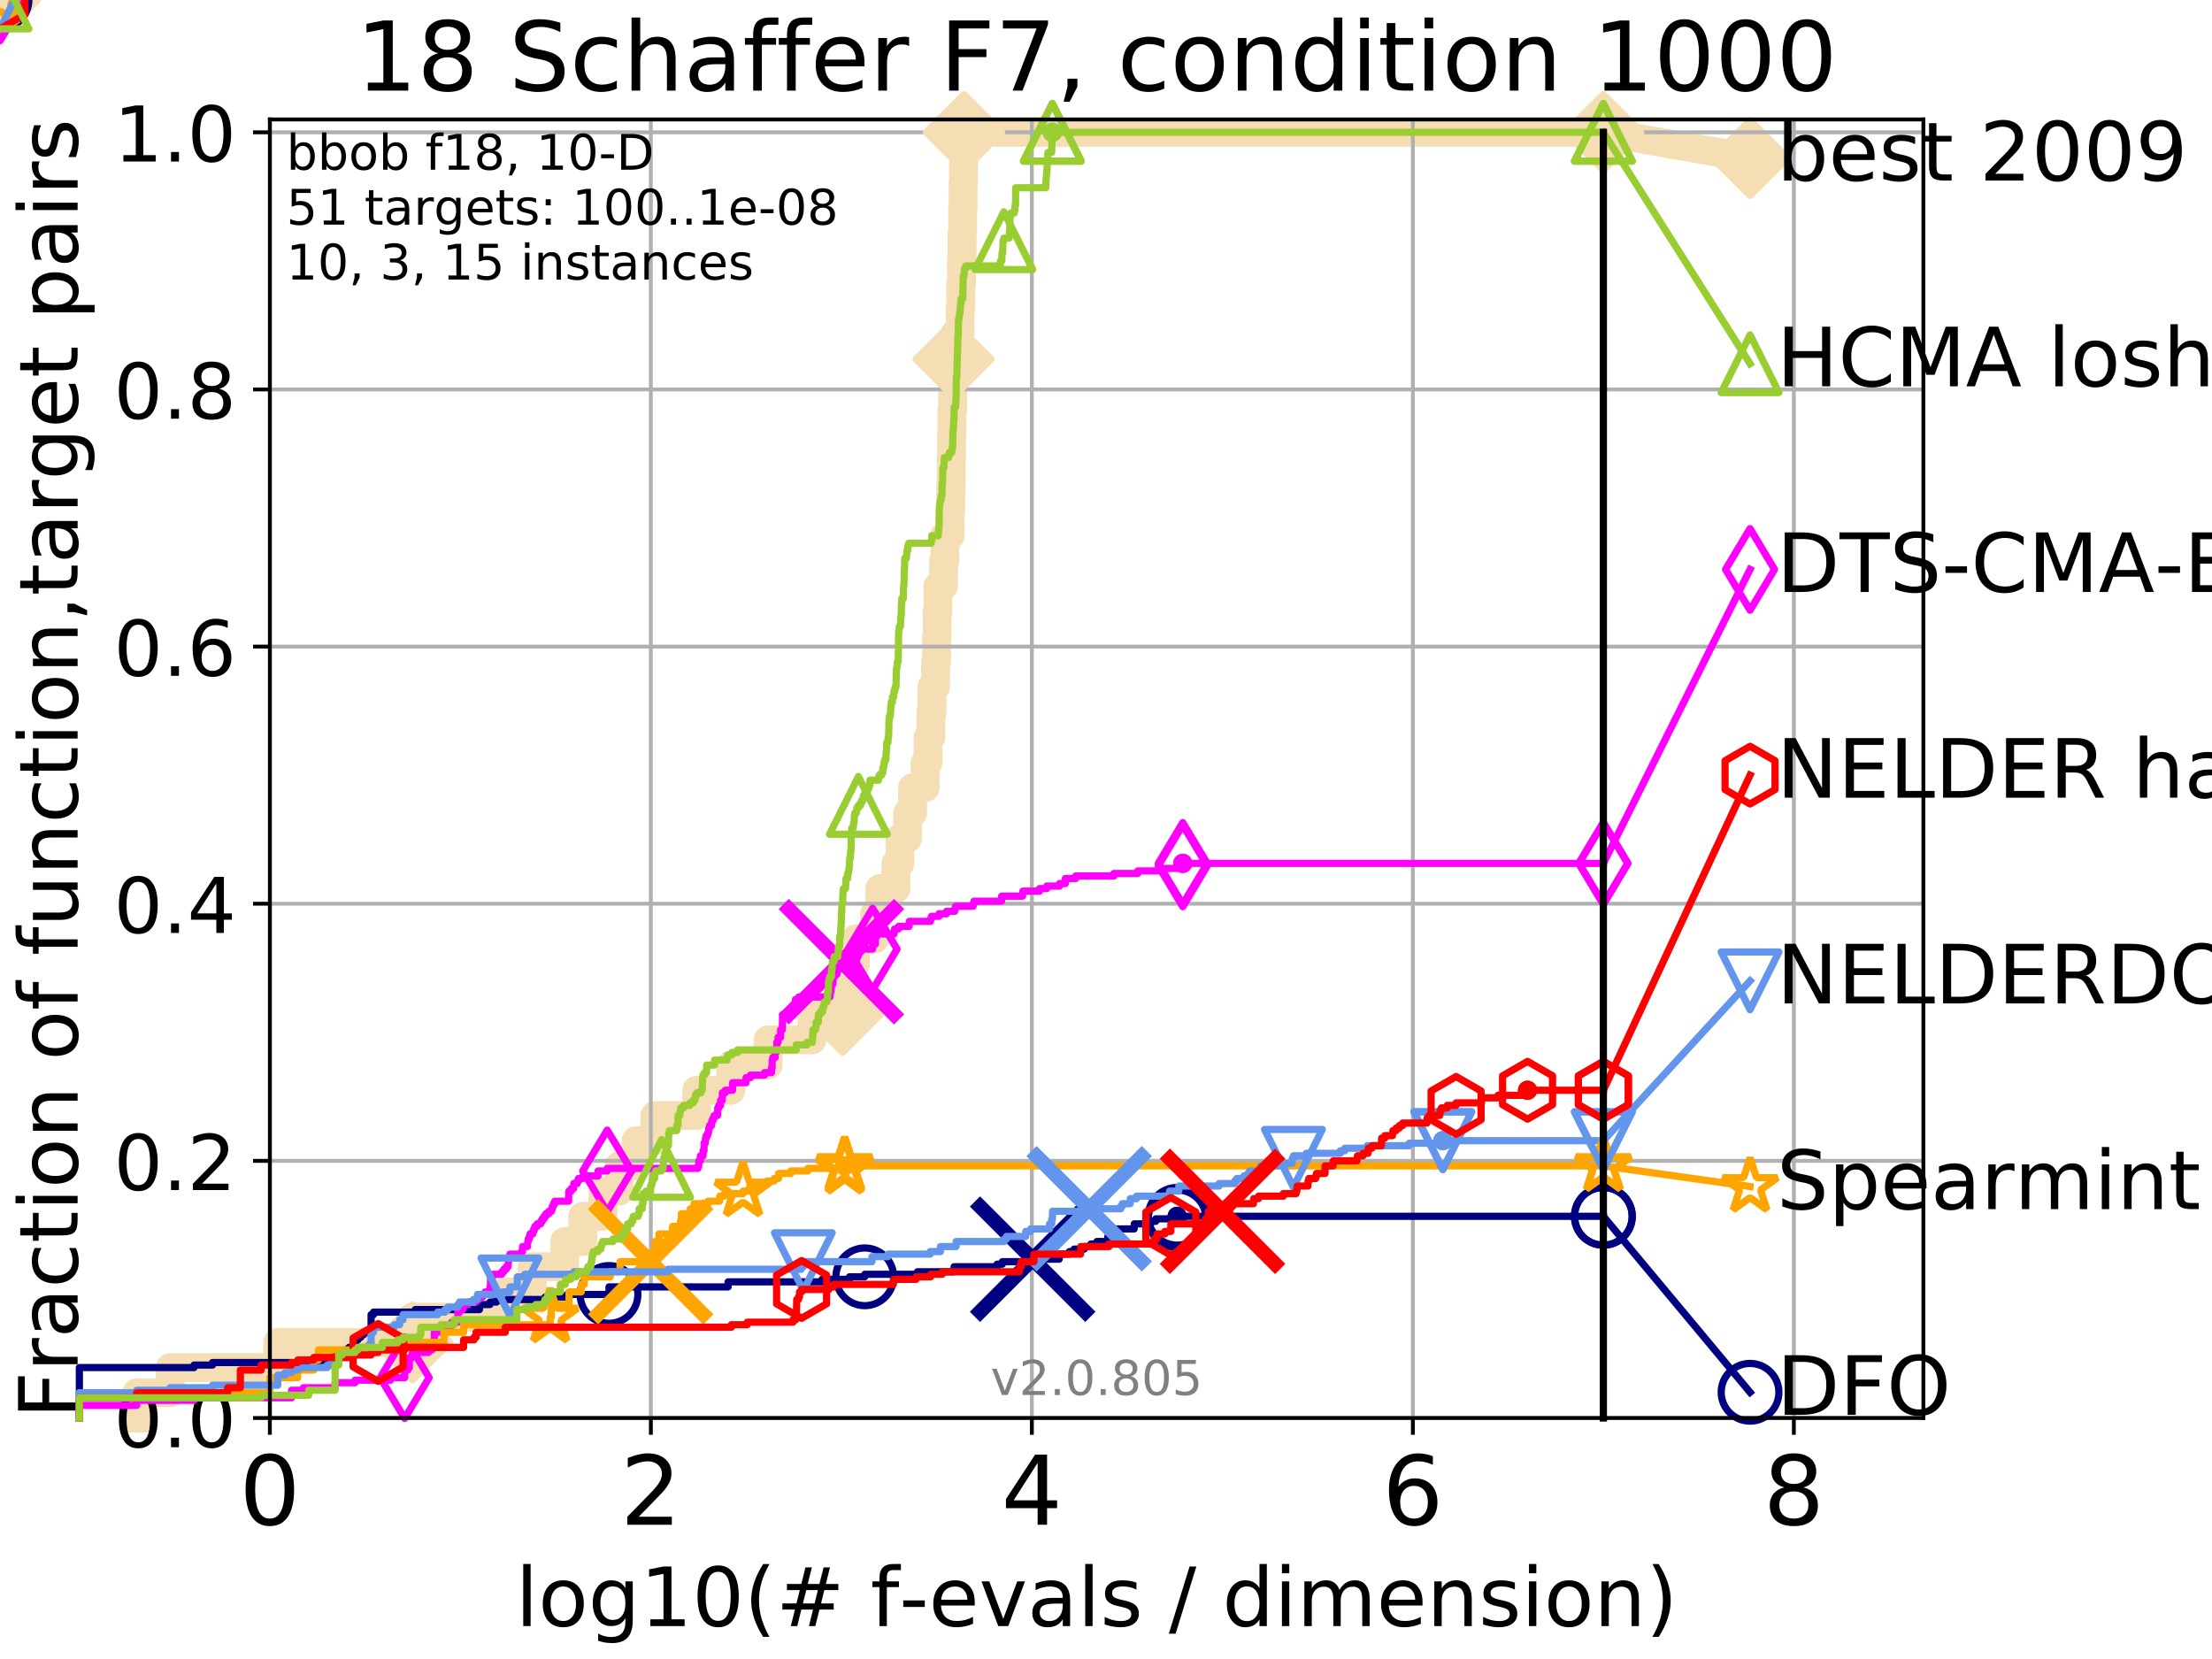 <?xml version="1.0" encoding="utf-8" standalone="no"?>
<!DOCTYPE svg PUBLIC "-//W3C//DTD SVG 1.1//EN"
  "http://www.w3.org/Graphics/SVG/1.1/DTD/svg11.dtd">
<!-- Created with matplotlib (http://matplotlib.org/) -->
<svg height="345pt" version="1.1" viewBox="0 0 460 345" width="460pt" xmlns="http://www.w3.org/2000/svg" xmlns:xlink="http://www.w3.org/1999/xlink">
 <defs>
  <style type="text/css">
*{stroke-linecap:butt;stroke-linejoin:round;}
  </style>
 </defs>
 <g id="figure_1">
  <g id="patch_1">
   <path d="M 0 345.6 
L 460.8 345.6 
L 460.8 0 
L 0 0 
z
" style="fill:#ffffff;"/>
  </g>
  <g id="axes_1">
   <g id="patch_2">
    <path d="M 56.12 294.88 
L 399.984 294.88 
L 399.984 24.84 
L 56.12 24.84 
z
" style="fill:#ffffff;"/>
   </g>
   <g id="line2d_1">
    <path d="M 28.43 294.88 
L 28.43 289.638 
L 35.406 289.638 
L 35.406 284.395 
L 57.76 284.395 
L 57.76 279.153 
L 85.76 279.153 
L 85.76 273.91 
L 105.066 273.91 
L 105.066 268.668 
L 110.654 268.668 
L 110.654 263.425 
L 117.436 263.425 
L 117.436 258.183 
L 121.187 258.183 
L 121.187 252.94 
L 125.406 252.94 
L 125.406 247.698 
L 128.767 247.698 
L 128.767 242.455 
L 132.269 242.455 
L 132.269 237.213 
L 136.191 237.213 
L 136.191 231.97 
L 144.891 231.97 
L 144.891 226.728 
L 151.969 226.728 
L 151.969 221.485 
L 159.728 221.485 
L 159.728 216.243 
L 168.86 216.243 
L 168.86 211 
L 175.237 211 
L 175.237 205.758 
L 176.413 205.758 
L 176.413 200.515 
L 177.885 200.515 
L 177.885 195.273 
L 181.877 195.273 
L 181.877 190.03 
L 182.976 190.03 
L 182.976 184.788 
L 186.313 184.788 
L 186.313 179.546 
L 187.143 179.546 
L 187.143 174.303 
L 188.748 174.303 
L 188.748 169.061 
L 189.771 169.061 
L 189.771 163.818 
L 192.394 163.818 
L 192.394 158.576 
L 192.99 158.576 
L 192.99 153.333 
L 193.586 153.333 
L 193.586 148.091 
L 193.814 148.091 
L 193.814 142.848 
L 194.55 142.848 
L 194.55 137.606 
L 194.768 137.606 
L 194.768 132.363 
L 194.879 132.363 
L 194.879 127.121 
L 195.056 127.121 
L 195.056 121.878 
L 196.206 121.878 
L 196.206 116.636 
L 196.481 116.636 
L 196.481 111.393 
L 197.585 111.393 
L 197.585 106.151 
L 197.701 106.151 
L 197.701 100.908 
L 197.826 100.908 
L 197.826 95.666 
L 197.886 95.666 
L 197.886 90.423 
L 197.956 90.423 
L 197.956 85.181 
L 198.113 85.181 
L 198.113 79.938 
L 198.288 79.938 
L 198.288 74.696 
L 198.565 74.696 
L 198.565 69.453 
L 199.663 69.453 
L 199.663 64.211 
L 199.796 64.211 
L 199.796 58.969 
L 199.945 58.969 
L 199.945 53.726 
L 200.062 53.726 
L 200.062 48.484 
L 200.186 48.484 
L 200.186 43.241 
L 200.283 43.241 
L 200.283 37.999 
L 200.377 37.999 
L 200.377 32.756 
L 200.47 32.756 
L 200.47 27.514 
L 333.43 27.514 
" style="fill:none;stroke:#f5deb3;stroke-linecap:square;stroke-width:6;"/>
   </g>
   <g id="line2d_2">
    <path d="M 0 0 
" style="fill:none;stroke:#f5deb3;stroke-linecap:square;stroke-width:6;"/>
    <defs>
     <path d="M -0 7.778 
L 7.778 0 
L 0 -7.778 
L -7.778 -0 
z
" id="m3c4dc91ec3" style="stroke:#f5deb3;stroke-linejoin:miter;stroke-width:1.5;"/>
    </defs>
    <g>
     <use style="fill:#f5deb3;stroke:#f5deb3;stroke-linejoin:miter;stroke-width:1.5;" x="0" xlink:href="#m3c4dc91ec3" y="0"/>
    </g>
   </g>
   <g id="line2d_3">
    <path d="M 333.43 27.514 
L 363.934 32.861 
" style="fill:none;stroke:#f5deb3;stroke-linecap:square;stroke-width:6;"/>
    <g>
     <use style="fill:#f5deb3;stroke:#f5deb3;stroke-linejoin:miter;stroke-width:1.5;" x="333.43" xlink:href="#m3c4dc91ec3" y="27.514"/>
     <use style="fill:#f5deb3;stroke:#f5deb3;stroke-linejoin:miter;stroke-width:1.5;" x="363.934" xlink:href="#m3c4dc91ec3" y="32.861"/>
    </g>
   </g>
   <g id="matplotlib.axis_1">
    <g id="xtick_1">
     <g id="line2d_4">
      <path clip-path="url(#p7315edad4c)" d="M 56.12 294.88 
L 56.12 24.84 
" style="fill:none;stroke:#b0b0b0;stroke-linecap:square;stroke-width:0.8;"/>
     </g>
     <g id="line2d_5">
      <defs>
       <path d="M 0 0 
L 0 3.5 
" id="m69f039a08d" style="stroke:#000000;stroke-width:0.8;"/>
      </defs>
      <g>
       <use style="stroke:#000000;stroke-width:0.8;" x="56.12" xlink:href="#m69f039a08d" y="294.88"/>
      </g>
     </g>
     <g id="text_1">
      <!-- 0 -->
      <defs>
       <path d="M 31.781 66.406 
Q 24.172 66.406 20.328 58.906 
Q 16.5 51.422 16.5 36.375 
Q 16.5 21.391 20.328 13.891 
Q 24.172 6.391 31.781 6.391 
Q 39.453 6.391 43.281 13.891 
Q 47.125 21.391 47.125 36.375 
Q 47.125 51.422 43.281 58.906 
Q 39.453 66.406 31.781 66.406 
z
M 31.781 74.219 
Q 44.047 74.219 50.516 64.516 
Q 56.984 54.828 56.984 36.375 
Q 56.984 17.969 50.516 8.266 
Q 44.047 -1.422 31.781 -1.422 
Q 19.531 -1.422 13.062 8.266 
Q 6.594 17.969 6.594 36.375 
Q 6.594 54.828 13.062 64.516 
Q 19.531 74.219 31.781 74.219 
z
" id="DejaVuSans-30"/>
      </defs>
      <g transform="translate(49.758 317.077)scale(0.2 -0.2)">
       <use xlink:href="#DejaVuSans-30"/>
      </g>
     </g>
    </g>
    <g id="xtick_2">
     <g id="line2d_6">
      <path clip-path="url(#p7315edad4c)" d="M 135.351 294.88 
L 135.351 24.84 
" style="fill:none;stroke:#b0b0b0;stroke-linecap:square;stroke-width:0.8;"/>
     </g>
     <g id="line2d_7">
      <g>
       <use style="stroke:#000000;stroke-width:0.8;" x="135.351" xlink:href="#m69f039a08d" y="294.88"/>
      </g>
     </g>
     <g id="text_2">
      <!-- 2 -->
      <defs>
       <path d="M 19.188 8.297 
L 53.609 8.297 
L 53.609 0 
L 7.328 0 
L 7.328 8.297 
Q 12.938 14.109 22.625 23.891 
Q 32.328 33.688 34.812 36.531 
Q 39.547 41.844 41.422 45.531 
Q 43.312 49.219 43.312 52.781 
Q 43.312 58.594 39.234 62.25 
Q 35.156 65.922 28.609 65.922 
Q 23.969 65.922 18.812 64.312 
Q 13.672 62.703 7.812 59.422 
L 7.812 69.391 
Q 13.766 71.781 18.938 73 
Q 24.125 74.219 28.422 74.219 
Q 39.75 74.219 46.484 68.547 
Q 53.219 62.891 53.219 53.422 
Q 53.219 48.922 51.531 44.891 
Q 49.859 40.875 45.406 35.406 
Q 44.188 33.984 37.641 27.219 
Q 31.109 20.453 19.188 8.297 
z
" id="DejaVuSans-32"/>
      </defs>
      <g transform="translate(128.989 317.077)scale(0.2 -0.2)">
       <use xlink:href="#DejaVuSans-32"/>
      </g>
     </g>
    </g>
    <g id="xtick_3">
     <g id="line2d_8">
      <path clip-path="url(#p7315edad4c)" d="M 214.583 294.88 
L 214.583 24.84 
" style="fill:none;stroke:#b0b0b0;stroke-linecap:square;stroke-width:0.8;"/>
     </g>
     <g id="line2d_9">
      <g>
       <use style="stroke:#000000;stroke-width:0.8;" x="214.583" xlink:href="#m69f039a08d" y="294.88"/>
      </g>
     </g>
     <g id="text_3">
      <!-- 4 -->
      <defs>
       <path d="M 37.797 64.312 
L 12.891 25.391 
L 37.797 25.391 
z
M 35.203 72.906 
L 47.609 72.906 
L 47.609 25.391 
L 58.016 25.391 
L 58.016 17.188 
L 47.609 17.188 
L 47.609 0 
L 37.797 0 
L 37.797 17.188 
L 4.891 17.188 
L 4.891 26.703 
z
" id="DejaVuSans-34"/>
      </defs>
      <g transform="translate(208.22 317.077)scale(0.2 -0.2)">
       <use xlink:href="#DejaVuSans-34"/>
      </g>
     </g>
    </g>
    <g id="xtick_4">
     <g id="line2d_10">
      <path clip-path="url(#p7315edad4c)" d="M 293.814 294.88 
L 293.814 24.84 
" style="fill:none;stroke:#b0b0b0;stroke-linecap:square;stroke-width:0.8;"/>
     </g>
     <g id="line2d_11">
      <g>
       <use style="stroke:#000000;stroke-width:0.8;" x="293.814" xlink:href="#m69f039a08d" y="294.88"/>
      </g>
     </g>
     <g id="text_4">
      <!-- 6 -->
      <defs>
       <path d="M 33.016 40.375 
Q 26.375 40.375 22.484 35.828 
Q 18.609 31.297 18.609 23.391 
Q 18.609 15.531 22.484 10.953 
Q 26.375 6.391 33.016 6.391 
Q 39.656 6.391 43.531 10.953 
Q 47.406 15.531 47.406 23.391 
Q 47.406 31.297 43.531 35.828 
Q 39.656 40.375 33.016 40.375 
z
M 52.594 71.297 
L 52.594 62.312 
Q 48.875 64.062 45.094 64.984 
Q 41.312 65.922 37.594 65.922 
Q 27.828 65.922 22.672 59.328 
Q 17.531 52.734 16.797 39.406 
Q 19.672 43.656 24.016 45.922 
Q 28.375 48.188 33.594 48.188 
Q 44.578 48.188 50.953 41.516 
Q 57.328 34.859 57.328 23.391 
Q 57.328 12.156 50.688 5.359 
Q 44.047 -1.422 33.016 -1.422 
Q 20.359 -1.422 13.672 8.266 
Q 6.984 17.969 6.984 36.375 
Q 6.984 53.656 15.188 63.938 
Q 23.391 74.219 37.203 74.219 
Q 40.922 74.219 44.703 73.484 
Q 48.484 72.75 52.594 71.297 
z
" id="DejaVuSans-36"/>
      </defs>
      <g transform="translate(287.452 317.077)scale(0.2 -0.2)">
       <use xlink:href="#DejaVuSans-36"/>
      </g>
     </g>
    </g>
    <g id="xtick_5">
     <g id="line2d_12">
      <path clip-path="url(#p7315edad4c)" d="M 373.045 294.88 
L 373.045 24.84 
" style="fill:none;stroke:#b0b0b0;stroke-linecap:square;stroke-width:0.8;"/>
     </g>
     <g id="line2d_13">
      <g>
       <use style="stroke:#000000;stroke-width:0.8;" x="373.045" xlink:href="#m69f039a08d" y="294.88"/>
      </g>
     </g>
     <g id="text_5">
      <!-- 8 -->
      <defs>
       <path d="M 31.781 34.625 
Q 24.75 34.625 20.719 30.859 
Q 16.703 27.094 16.703 20.516 
Q 16.703 13.922 20.719 10.156 
Q 24.75 6.391 31.781 6.391 
Q 38.812 6.391 42.859 10.172 
Q 46.922 13.969 46.922 20.516 
Q 46.922 27.094 42.891 30.859 
Q 38.875 34.625 31.781 34.625 
z
M 21.922 38.812 
Q 15.578 40.375 12.031 44.719 
Q 8.5 49.078 8.5 55.328 
Q 8.5 64.062 14.719 69.141 
Q 20.953 74.219 31.781 74.219 
Q 42.672 74.219 48.875 69.141 
Q 55.078 64.062 55.078 55.328 
Q 55.078 49.078 51.531 44.719 
Q 48 40.375 41.703 38.812 
Q 48.828 37.156 52.797 32.312 
Q 56.781 27.484 56.781 20.516 
Q 56.781 9.906 50.312 4.234 
Q 43.844 -1.422 31.781 -1.422 
Q 19.734 -1.422 13.25 4.234 
Q 6.781 9.906 6.781 20.516 
Q 6.781 27.484 10.781 32.312 
Q 14.797 37.156 21.922 38.812 
z
M 18.312 54.391 
Q 18.312 48.734 21.844 45.562 
Q 25.391 42.391 31.781 42.391 
Q 38.141 42.391 41.719 45.562 
Q 45.312 48.734 45.312 54.391 
Q 45.312 60.062 41.719 63.234 
Q 38.141 66.406 31.781 66.406 
Q 25.391 66.406 21.844 63.234 
Q 18.312 60.062 18.312 54.391 
z
" id="DejaVuSans-38"/>
      </defs>
      <g transform="translate(366.683 317.077)scale(0.2 -0.2)">
       <use xlink:href="#DejaVuSans-38"/>
      </g>
     </g>
    </g>
    <g id="text_6">
     <!-- log10(# f-evals / dimension) -->
     <defs>
      <path d="M 9.422 75.984 
L 18.406 75.984 
L 18.406 0 
L 9.422 0 
z
" id="DejaVuSans-6c"/>
      <path d="M 30.609 48.391 
Q 23.391 48.391 19.188 42.75 
Q 14.984 37.109 14.984 27.297 
Q 14.984 17.484 19.156 11.844 
Q 23.344 6.203 30.609 6.203 
Q 37.797 6.203 41.984 11.859 
Q 46.188 17.531 46.188 27.297 
Q 46.188 37.016 41.984 42.703 
Q 37.797 48.391 30.609 48.391 
z
M 30.609 56 
Q 42.328 56 49.016 48.375 
Q 55.719 40.766 55.719 27.297 
Q 55.719 13.875 49.016 6.219 
Q 42.328 -1.422 30.609 -1.422 
Q 18.844 -1.422 12.172 6.219 
Q 5.516 13.875 5.516 27.297 
Q 5.516 40.766 12.172 48.375 
Q 18.844 56 30.609 56 
z
" id="DejaVuSans-6f"/>
      <path d="M 45.406 27.984 
Q 45.406 37.75 41.375 43.109 
Q 37.359 48.484 30.078 48.484 
Q 22.859 48.484 18.828 43.109 
Q 14.797 37.75 14.797 27.984 
Q 14.797 18.266 18.828 12.891 
Q 22.859 7.516 30.078 7.516 
Q 37.359 7.516 41.375 12.891 
Q 45.406 18.266 45.406 27.984 
z
M 54.391 6.781 
Q 54.391 -7.172 48.188 -13.984 
Q 42 -20.797 29.203 -20.797 
Q 24.469 -20.797 20.266 -20.094 
Q 16.062 -19.391 12.109 -17.922 
L 12.109 -9.188 
Q 16.062 -11.328 19.922 -12.344 
Q 23.781 -13.375 27.781 -13.375 
Q 36.625 -13.375 41.016 -8.766 
Q 45.406 -4.156 45.406 5.172 
L 45.406 9.625 
Q 42.625 4.781 38.281 2.391 
Q 33.938 0 27.875 0 
Q 17.828 0 11.672 7.656 
Q 5.516 15.328 5.516 27.984 
Q 5.516 40.672 11.672 48.328 
Q 17.828 56 27.875 56 
Q 33.938 56 38.281 53.609 
Q 42.625 51.219 45.406 46.391 
L 45.406 54.688 
L 54.391 54.688 
z
" id="DejaVuSans-67"/>
      <path d="M 12.406 8.297 
L 28.516 8.297 
L 28.516 63.922 
L 10.984 60.406 
L 10.984 69.391 
L 28.422 72.906 
L 38.281 72.906 
L 38.281 8.297 
L 54.391 8.297 
L 54.391 0 
L 12.406 0 
z
" id="DejaVuSans-31"/>
      <path d="M 31 75.875 
Q 24.469 64.656 21.281 53.656 
Q 18.109 42.672 18.109 31.391 
Q 18.109 20.125 21.312 9.062 
Q 24.516 -2 31 -13.188 
L 23.188 -13.188 
Q 15.875 -1.703 12.234 9.375 
Q 8.594 20.453 8.594 31.391 
Q 8.594 42.281 12.203 53.312 
Q 15.828 64.359 23.188 75.875 
z
" id="DejaVuSans-28"/>
      <path d="M 51.125 44 
L 36.922 44 
L 32.812 27.688 
L 47.125 27.688 
z
M 43.797 71.781 
L 38.719 51.516 
L 52.984 51.516 
L 58.109 71.781 
L 65.922 71.781 
L 60.891 51.516 
L 76.125 51.516 
L 76.125 44 
L 58.984 44 
L 54.984 27.688 
L 70.516 27.688 
L 70.516 20.219 
L 53.078 20.219 
L 48 0 
L 40.188 0 
L 45.219 20.219 
L 30.906 20.219 
L 25.875 0 
L 18.016 0 
L 23.094 20.219 
L 7.719 20.219 
L 7.719 27.688 
L 24.906 27.688 
L 29 44 
L 13.281 44 
L 13.281 51.516 
L 30.906 51.516 
L 35.891 71.781 
z
" id="DejaVuSans-23"/>
      <path id="DejaVuSans-20"/>
      <path d="M 37.109 75.984 
L 37.109 68.5 
L 28.516 68.5 
Q 23.688 68.5 21.797 66.547 
Q 19.922 64.594 19.922 59.516 
L 19.922 54.688 
L 34.719 54.688 
L 34.719 47.703 
L 19.922 47.703 
L 19.922 0 
L 10.891 0 
L 10.891 47.703 
L 2.297 47.703 
L 2.297 54.688 
L 10.891 54.688 
L 10.891 58.5 
Q 10.891 67.625 15.141 71.797 
Q 19.391 75.984 28.609 75.984 
z
" id="DejaVuSans-66"/>
      <path d="M 4.891 31.391 
L 31.203 31.391 
L 31.203 23.391 
L 4.891 23.391 
z
" id="DejaVuSans-2d"/>
      <path d="M 56.203 29.594 
L 56.203 25.203 
L 14.891 25.203 
Q 15.484 15.922 20.484 11.062 
Q 25.484 6.203 34.422 6.203 
Q 39.594 6.203 44.453 7.469 
Q 49.312 8.734 54.109 11.281 
L 54.109 2.781 
Q 49.266 0.734 44.188 -0.344 
Q 39.109 -1.422 33.891 -1.422 
Q 20.797 -1.422 13.156 6.188 
Q 5.516 13.812 5.516 26.812 
Q 5.516 40.234 12.766 48.109 
Q 20.016 56 32.328 56 
Q 43.359 56 49.781 48.891 
Q 56.203 41.797 56.203 29.594 
z
M 47.219 32.234 
Q 47.125 39.594 43.094 43.984 
Q 39.062 48.391 32.422 48.391 
Q 24.906 48.391 20.391 44.141 
Q 15.875 39.891 15.188 32.172 
z
" id="DejaVuSans-65"/>
      <path d="M 2.984 54.688 
L 12.5 54.688 
L 29.594 8.797 
L 46.688 54.688 
L 56.203 54.688 
L 35.688 0 
L 23.484 0 
z
" id="DejaVuSans-76"/>
      <path d="M 34.281 27.484 
Q 23.391 27.484 19.188 25 
Q 14.984 22.516 14.984 16.5 
Q 14.984 11.719 18.141 8.906 
Q 21.297 6.109 26.703 6.109 
Q 34.188 6.109 38.703 11.406 
Q 43.219 16.703 43.219 25.484 
L 43.219 27.484 
z
M 52.203 31.203 
L 52.203 0 
L 43.219 0 
L 43.219 8.297 
Q 40.141 3.328 35.547 0.953 
Q 30.953 -1.422 24.312 -1.422 
Q 15.922 -1.422 10.953 3.297 
Q 6 8.016 6 15.922 
Q 6 25.141 12.172 29.828 
Q 18.359 34.516 30.609 34.516 
L 43.219 34.516 
L 43.219 35.406 
Q 43.219 41.609 39.141 45 
Q 35.062 48.391 27.688 48.391 
Q 23 48.391 18.547 47.266 
Q 14.109 46.141 10.016 43.891 
L 10.016 52.203 
Q 14.938 54.109 19.578 55.047 
Q 24.219 56 28.609 56 
Q 40.484 56 46.344 49.844 
Q 52.203 43.703 52.203 31.203 
z
" id="DejaVuSans-61"/>
      <path d="M 44.281 53.078 
L 44.281 44.578 
Q 40.484 46.531 36.375 47.5 
Q 32.281 48.484 27.875 48.484 
Q 21.188 48.484 17.844 46.438 
Q 14.5 44.391 14.5 40.281 
Q 14.5 37.156 16.891 35.375 
Q 19.281 33.594 26.516 31.984 
L 29.594 31.297 
Q 39.156 29.25 43.188 25.516 
Q 47.219 21.781 47.219 15.094 
Q 47.219 7.469 41.188 3.016 
Q 35.156 -1.422 24.609 -1.422 
Q 20.219 -1.422 15.453 -0.562 
Q 10.688 0.297 5.422 2 
L 5.422 11.281 
Q 10.406 8.688 15.234 7.391 
Q 20.062 6.109 24.812 6.109 
Q 31.156 6.109 34.562 8.281 
Q 37.984 10.453 37.984 14.406 
Q 37.984 18.062 35.516 20.016 
Q 33.062 21.969 24.703 23.781 
L 21.578 24.516 
Q 13.234 26.266 9.516 29.906 
Q 5.812 33.547 5.812 39.891 
Q 5.812 47.609 11.281 51.797 
Q 16.75 56 26.812 56 
Q 31.781 56 36.172 55.266 
Q 40.578 54.547 44.281 53.078 
z
" id="DejaVuSans-73"/>
      <path d="M 25.391 72.906 
L 33.688 72.906 
L 8.297 -9.281 
L 0 -9.281 
z
" id="DejaVuSans-2f"/>
      <path d="M 45.406 46.391 
L 45.406 75.984 
L 54.391 75.984 
L 54.391 0 
L 45.406 0 
L 45.406 8.203 
Q 42.578 3.328 38.25 0.953 
Q 33.938 -1.422 27.875 -1.422 
Q 17.969 -1.422 11.734 6.484 
Q 5.516 14.406 5.516 27.297 
Q 5.516 40.188 11.734 48.094 
Q 17.969 56 27.875 56 
Q 33.938 56 38.25 53.625 
Q 42.578 51.266 45.406 46.391 
z
M 14.797 27.297 
Q 14.797 17.391 18.875 11.75 
Q 22.953 6.109 30.078 6.109 
Q 37.203 6.109 41.297 11.75 
Q 45.406 17.391 45.406 27.297 
Q 45.406 37.203 41.297 42.844 
Q 37.203 48.484 30.078 48.484 
Q 22.953 48.484 18.875 42.844 
Q 14.797 37.203 14.797 27.297 
z
" id="DejaVuSans-64"/>
      <path d="M 9.422 54.688 
L 18.406 54.688 
L 18.406 0 
L 9.422 0 
z
M 9.422 75.984 
L 18.406 75.984 
L 18.406 64.594 
L 9.422 64.594 
z
" id="DejaVuSans-69"/>
      <path d="M 52 44.188 
Q 55.375 50.25 60.062 53.125 
Q 64.75 56 71.094 56 
Q 79.641 56 84.281 50.016 
Q 88.922 44.047 88.922 33.016 
L 88.922 0 
L 79.891 0 
L 79.891 32.719 
Q 79.891 40.578 77.094 44.375 
Q 74.312 48.188 68.609 48.188 
Q 61.625 48.188 57.562 43.547 
Q 53.516 38.922 53.516 30.906 
L 53.516 0 
L 44.484 0 
L 44.484 32.719 
Q 44.484 40.625 41.703 44.406 
Q 38.922 48.188 33.109 48.188 
Q 26.219 48.188 22.156 43.531 
Q 18.109 38.875 18.109 30.906 
L 18.109 0 
L 9.078 0 
L 9.078 54.688 
L 18.109 54.688 
L 18.109 46.188 
Q 21.188 51.219 25.484 53.609 
Q 29.781 56 35.688 56 
Q 41.656 56 45.828 52.969 
Q 50 49.953 52 44.188 
z
" id="DejaVuSans-6d"/>
      <path d="M 54.891 33.016 
L 54.891 0 
L 45.906 0 
L 45.906 32.719 
Q 45.906 40.484 42.875 44.328 
Q 39.844 48.188 33.797 48.188 
Q 26.516 48.188 22.312 43.547 
Q 18.109 38.922 18.109 30.906 
L 18.109 0 
L 9.078 0 
L 9.078 54.688 
L 18.109 54.688 
L 18.109 46.188 
Q 21.344 51.125 25.703 53.562 
Q 30.078 56 35.797 56 
Q 45.219 56 50.047 50.172 
Q 54.891 44.344 54.891 33.016 
z
" id="DejaVuSans-6e"/>
      <path d="M 8.016 75.875 
L 15.828 75.875 
Q 23.141 64.359 26.781 53.312 
Q 30.422 42.281 30.422 31.391 
Q 30.422 20.453 26.781 9.375 
Q 23.141 -1.703 15.828 -13.188 
L 8.016 -13.188 
Q 14.5 -2 17.703 9.062 
Q 20.906 20.125 20.906 31.391 
Q 20.906 42.672 17.703 53.656 
Q 14.5 64.656 8.016 75.875 
z
" id="DejaVuSans-29"/>
     </defs>
     <g transform="translate(107.211 338.154)scale(0.17 -0.17)">
      <use xlink:href="#DejaVuSans-6c"/>
      <use x="27.783" xlink:href="#DejaVuSans-6f"/>
      <use x="88.965" xlink:href="#DejaVuSans-67"/>
      <use x="152.441" xlink:href="#DejaVuSans-31"/>
      <use x="216.064" xlink:href="#DejaVuSans-30"/>
      <use x="279.688" xlink:href="#DejaVuSans-28"/>
      <use x="318.701" xlink:href="#DejaVuSans-23"/>
      <use x="402.49" xlink:href="#DejaVuSans-20"/>
      <use x="434.277" xlink:href="#DejaVuSans-66"/>
      <use x="469.404" xlink:href="#DejaVuSans-2d"/>
      <use x="505.488" xlink:href="#DejaVuSans-65"/>
      <use x="567.012" xlink:href="#DejaVuSans-76"/>
      <use x="626.191" xlink:href="#DejaVuSans-61"/>
      <use x="687.471" xlink:href="#DejaVuSans-6c"/>
      <use x="715.254" xlink:href="#DejaVuSans-73"/>
      <use x="767.354" xlink:href="#DejaVuSans-20"/>
      <use x="799.141" xlink:href="#DejaVuSans-2f"/>
      <use x="832.832" xlink:href="#DejaVuSans-20"/>
      <use x="864.619" xlink:href="#DejaVuSans-64"/>
      <use x="928.096" xlink:href="#DejaVuSans-69"/>
      <use x="955.879" xlink:href="#DejaVuSans-6d"/>
      <use x="1053.291" xlink:href="#DejaVuSans-65"/>
      <use x="1114.814" xlink:href="#DejaVuSans-6e"/>
      <use x="1178.193" xlink:href="#DejaVuSans-73"/>
      <use x="1230.293" xlink:href="#DejaVuSans-69"/>
      <use x="1258.076" xlink:href="#DejaVuSans-6f"/>
      <use x="1319.258" xlink:href="#DejaVuSans-6e"/>
      <use x="1382.637" xlink:href="#DejaVuSans-29"/>
     </g>
    </g>
   </g>
   <g id="matplotlib.axis_2">
    <g id="ytick_1">
     <g id="line2d_14">
      <path clip-path="url(#p7315edad4c)" d="M 56.12 294.88 
L 399.984 294.88 
" style="fill:none;stroke:#b0b0b0;stroke-linecap:square;stroke-width:0.8;"/>
     </g>
     <g id="line2d_15">
      <defs>
       <path d="M 0 0 
L -3.5 0 
" id="m90d73be59e" style="stroke:#000000;stroke-width:0.8;"/>
      </defs>
      <g>
       <use style="stroke:#000000;stroke-width:0.8;" x="56.12" xlink:href="#m90d73be59e" y="294.88"/>
      </g>
     </g>
     <g id="text_7">
      <!-- 0.0 -->
      <defs>
       <path d="M 10.688 12.406 
L 21 12.406 
L 21 0 
L 10.688 0 
z
" id="DejaVuSans-2e"/>
      </defs>
      <g transform="translate(23.675 300.959)scale(0.16 -0.16)">
       <use xlink:href="#DejaVuSans-30"/>
       <use x="63.623" xlink:href="#DejaVuSans-2e"/>
       <use x="95.41" xlink:href="#DejaVuSans-30"/>
      </g>
     </g>
    </g>
    <g id="ytick_2">
     <g id="line2d_16">
      <path clip-path="url(#p7315edad4c)" d="M 56.12 241.407 
L 399.984 241.407 
" style="fill:none;stroke:#b0b0b0;stroke-linecap:square;stroke-width:0.8;"/>
     </g>
     <g id="line2d_17">
      <g>
       <use style="stroke:#000000;stroke-width:0.8;" x="56.12" xlink:href="#m90d73be59e" y="241.407"/>
      </g>
     </g>
     <g id="text_8">
      <!-- 0.2 -->
      <g transform="translate(23.675 247.485)scale(0.16 -0.16)">
       <use xlink:href="#DejaVuSans-30"/>
       <use x="63.623" xlink:href="#DejaVuSans-2e"/>
       <use x="95.41" xlink:href="#DejaVuSans-32"/>
      </g>
     </g>
    </g>
    <g id="ytick_3">
     <g id="line2d_18">
      <path clip-path="url(#p7315edad4c)" d="M 56.12 187.933 
L 399.984 187.933 
" style="fill:none;stroke:#b0b0b0;stroke-linecap:square;stroke-width:0.8;"/>
     </g>
     <g id="line2d_19">
      <g>
       <use style="stroke:#000000;stroke-width:0.8;" x="56.12" xlink:href="#m90d73be59e" y="187.933"/>
      </g>
     </g>
     <g id="text_9">
      <!-- 0.4 -->
      <g transform="translate(23.675 194.012)scale(0.16 -0.16)">
       <use xlink:href="#DejaVuSans-30"/>
       <use x="63.623" xlink:href="#DejaVuSans-2e"/>
       <use x="95.41" xlink:href="#DejaVuSans-34"/>
      </g>
     </g>
    </g>
    <g id="ytick_4">
     <g id="line2d_20">
      <path clip-path="url(#p7315edad4c)" d="M 56.12 134.46 
L 399.984 134.46 
" style="fill:none;stroke:#b0b0b0;stroke-linecap:square;stroke-width:0.8;"/>
     </g>
     <g id="line2d_21">
      <g>
       <use style="stroke:#000000;stroke-width:0.8;" x="56.12" xlink:href="#m90d73be59e" y="134.46"/>
      </g>
     </g>
     <g id="text_10">
      <!-- 0.6 -->
      <g transform="translate(23.675 140.539)scale(0.16 -0.16)">
       <use xlink:href="#DejaVuSans-30"/>
       <use x="63.623" xlink:href="#DejaVuSans-2e"/>
       <use x="95.41" xlink:href="#DejaVuSans-36"/>
      </g>
     </g>
    </g>
    <g id="ytick_5">
     <g id="line2d_22">
      <path clip-path="url(#p7315edad4c)" d="M 56.12 80.987 
L 399.984 80.987 
" style="fill:none;stroke:#b0b0b0;stroke-linecap:square;stroke-width:0.8;"/>
     </g>
     <g id="line2d_23">
      <g>
       <use style="stroke:#000000;stroke-width:0.8;" x="56.12" xlink:href="#m90d73be59e" y="80.987"/>
      </g>
     </g>
     <g id="text_11">
      <!-- 0.8 -->
      <g transform="translate(23.675 87.066)scale(0.16 -0.16)">
       <use xlink:href="#DejaVuSans-30"/>
       <use x="63.623" xlink:href="#DejaVuSans-2e"/>
       <use x="95.41" xlink:href="#DejaVuSans-38"/>
      </g>
     </g>
    </g>
    <g id="ytick_6">
     <g id="line2d_24">
      <path clip-path="url(#p7315edad4c)" d="M 56.12 27.514 
L 399.984 27.514 
" style="fill:none;stroke:#b0b0b0;stroke-linecap:square;stroke-width:0.8;"/>
     </g>
     <g id="line2d_25">
      <g>
       <use style="stroke:#000000;stroke-width:0.8;" x="56.12" xlink:href="#m90d73be59e" y="27.514"/>
      </g>
     </g>
     <g id="text_12">
      <!-- 1.0 -->
      <g transform="translate(23.675 33.592)scale(0.16 -0.16)">
       <use xlink:href="#DejaVuSans-31"/>
       <use x="63.623" xlink:href="#DejaVuSans-2e"/>
       <use x="95.41" xlink:href="#DejaVuSans-30"/>
      </g>
     </g>
    </g>
    <g id="text_13">
     <!-- Fraction of function,target pairs -->
     <defs>
      <path d="M 9.812 72.906 
L 51.703 72.906 
L 51.703 64.594 
L 19.672 64.594 
L 19.672 43.109 
L 48.578 43.109 
L 48.578 34.812 
L 19.672 34.812 
L 19.672 0 
L 9.812 0 
z
" id="DejaVuSans-46"/>
      <path d="M 41.109 46.297 
Q 39.594 47.172 37.812 47.578 
Q 36.031 48 33.891 48 
Q 26.266 48 22.188 43.047 
Q 18.109 38.094 18.109 28.812 
L 18.109 0 
L 9.078 0 
L 9.078 54.688 
L 18.109 54.688 
L 18.109 46.188 
Q 20.953 51.172 25.484 53.578 
Q 30.031 56 36.531 56 
Q 37.453 56 38.578 55.875 
Q 39.703 55.766 41.062 55.516 
z
" id="DejaVuSans-72"/>
      <path d="M 48.781 52.594 
L 48.781 44.188 
Q 44.969 46.297 41.141 47.344 
Q 37.312 48.391 33.406 48.391 
Q 24.656 48.391 19.812 42.844 
Q 14.984 37.312 14.984 27.297 
Q 14.984 17.281 19.812 11.734 
Q 24.656 6.203 33.406 6.203 
Q 37.312 6.203 41.141 7.25 
Q 44.969 8.297 48.781 10.406 
L 48.781 2.094 
Q 45.016 0.344 40.984 -0.531 
Q 36.969 -1.422 32.422 -1.422 
Q 20.062 -1.422 12.781 6.344 
Q 5.516 14.109 5.516 27.297 
Q 5.516 40.672 12.859 48.328 
Q 20.219 56 33.016 56 
Q 37.156 56 41.109 55.141 
Q 45.062 54.297 48.781 52.594 
z
" id="DejaVuSans-63"/>
      <path d="M 18.312 70.219 
L 18.312 54.688 
L 36.812 54.688 
L 36.812 47.703 
L 18.312 47.703 
L 18.312 18.016 
Q 18.312 11.328 20.141 9.422 
Q 21.969 7.516 27.594 7.516 
L 36.812 7.516 
L 36.812 0 
L 27.594 0 
Q 17.188 0 13.234 3.875 
Q 9.281 7.766 9.281 18.016 
L 9.281 47.703 
L 2.688 47.703 
L 2.688 54.688 
L 9.281 54.688 
L 9.281 70.219 
z
" id="DejaVuSans-74"/>
      <path d="M 8.5 21.578 
L 8.5 54.688 
L 17.484 54.688 
L 17.484 21.922 
Q 17.484 14.156 20.5 10.266 
Q 23.531 6.391 29.594 6.391 
Q 36.859 6.391 41.078 11.031 
Q 45.312 15.672 45.312 23.688 
L 45.312 54.688 
L 54.297 54.688 
L 54.297 0 
L 45.312 0 
L 45.312 8.406 
Q 42.047 3.422 37.719 1 
Q 33.406 -1.422 27.688 -1.422 
Q 18.266 -1.422 13.375 4.438 
Q 8.5 10.297 8.5 21.578 
z
M 31.109 56 
z
" id="DejaVuSans-75"/>
      <path d="M 11.719 12.406 
L 22.016 12.406 
L 22.016 4 
L 14.016 -11.625 
L 7.719 -11.625 
L 11.719 4 
z
" id="DejaVuSans-2c"/>
      <path d="M 18.109 8.203 
L 18.109 -20.797 
L 9.078 -20.797 
L 9.078 54.688 
L 18.109 54.688 
L 18.109 46.391 
Q 20.953 51.266 25.266 53.625 
Q 29.594 56 35.594 56 
Q 45.562 56 51.781 48.094 
Q 58.016 40.188 58.016 27.297 
Q 58.016 14.406 51.781 6.484 
Q 45.562 -1.422 35.594 -1.422 
Q 29.594 -1.422 25.266 0.953 
Q 20.953 3.328 18.109 8.203 
z
M 48.688 27.297 
Q 48.688 37.203 44.609 42.844 
Q 40.531 48.484 33.406 48.484 
Q 26.266 48.484 22.188 42.844 
Q 18.109 37.203 18.109 27.297 
Q 18.109 17.391 22.188 11.75 
Q 26.266 6.109 33.406 6.109 
Q 40.531 6.109 44.609 11.75 
Q 48.688 17.391 48.688 27.297 
z
" id="DejaVuSans-70"/>
     </defs>
     <g transform="translate(16.14 294.999)rotate(-90)scale(0.17 -0.17)">
      <use xlink:href="#DejaVuSans-46"/>
      <use x="57.41" xlink:href="#DejaVuSans-72"/>
      <use x="98.523" xlink:href="#DejaVuSans-61"/>
      <use x="159.803" xlink:href="#DejaVuSans-63"/>
      <use x="214.783" xlink:href="#DejaVuSans-74"/>
      <use x="253.992" xlink:href="#DejaVuSans-69"/>
      <use x="281.775" xlink:href="#DejaVuSans-6f"/>
      <use x="342.957" xlink:href="#DejaVuSans-6e"/>
      <use x="406.336" xlink:href="#DejaVuSans-20"/>
      <use x="438.123" xlink:href="#DejaVuSans-6f"/>
      <use x="499.305" xlink:href="#DejaVuSans-66"/>
      <use x="534.51" xlink:href="#DejaVuSans-20"/>
      <use x="566.297" xlink:href="#DejaVuSans-66"/>
      <use x="601.502" xlink:href="#DejaVuSans-75"/>
      <use x="664.881" xlink:href="#DejaVuSans-6e"/>
      <use x="728.26" xlink:href="#DejaVuSans-63"/>
      <use x="783.24" xlink:href="#DejaVuSans-74"/>
      <use x="822.449" xlink:href="#DejaVuSans-69"/>
      <use x="850.232" xlink:href="#DejaVuSans-6f"/>
      <use x="911.414" xlink:href="#DejaVuSans-6e"/>
      <use x="974.793" xlink:href="#DejaVuSans-2c"/>
      <use x="1006.58" xlink:href="#DejaVuSans-74"/>
      <use x="1045.789" xlink:href="#DejaVuSans-61"/>
      <use x="1107.068" xlink:href="#DejaVuSans-72"/>
      <use x="1148.166" xlink:href="#DejaVuSans-67"/>
      <use x="1211.643" xlink:href="#DejaVuSans-65"/>
      <use x="1273.166" xlink:href="#DejaVuSans-74"/>
      <use x="1312.375" xlink:href="#DejaVuSans-20"/>
      <use x="1344.162" xlink:href="#DejaVuSans-70"/>
      <use x="1407.639" xlink:href="#DejaVuSans-61"/>
      <use x="1468.918" xlink:href="#DejaVuSans-69"/>
      <use x="1496.701" xlink:href="#DejaVuSans-72"/>
      <use x="1537.814" xlink:href="#DejaVuSans-73"/>
     </g>
    </g>
   </g>
   <g id="line2d_26">
    <defs>
     <path d="M 0 1.5 
C 0.398 1.5 0.779 1.342 1.061 1.061 
C 1.342 0.779 1.5 0.398 1.5 0 
C 1.5 -0.398 1.342 -0.779 1.061 -1.061 
C 0.779 -1.342 0.398 -1.5 0 -1.5 
C -0.398 -1.5 -0.779 -1.342 -1.061 -1.061 
C -1.342 -0.779 -1.5 -0.398 -1.5 0 
C -1.5 0.398 -1.342 0.779 -1.061 1.061 
C -0.779 1.342 -0.398 1.5 0 1.5 
z
" id="m855f37b209" style="stroke:#f5deb3;"/>
    </defs>
    <g>
     <use style="fill:#f5deb3;stroke:#f5deb3;" x="200.47" xlink:href="#m855f37b209" y="27.514"/>
     <use style="fill:#f5deb3;stroke:#f5deb3;" x="200.47" xlink:href="#m855f37b209" y="27.514"/>
    </g>
   </g>
   <g id="line2d_27">
    <g>
     <use style="fill:#f5deb3;stroke:#f5deb3;stroke-linejoin:miter;stroke-width:1.5;" x="85.76" xlink:href="#m3c4dc91ec3" y="279.153"/>
     <use style="fill:#f5deb3;stroke:#f5deb3;stroke-linejoin:miter;stroke-width:1.5;" x="175.237" xlink:href="#m3c4dc91ec3" y="211"/>
     <use style="fill:#f5deb3;stroke:#f5deb3;stroke-linejoin:miter;stroke-width:1.5;" x="198.288" xlink:href="#m3c4dc91ec3" y="74.696"/>
     <use style="fill:#f5deb3;stroke:#f5deb3;stroke-linejoin:miter;stroke-width:1.5;" x="200.47" xlink:href="#m3c4dc91ec3" y="27.514"/>
     <use style="fill:#f5deb3;stroke:#f5deb3;stroke-linejoin:miter;stroke-width:1.5;" x="200.47" xlink:href="#m3c4dc91ec3" y="27.514"/>
     <use style="fill:#f5deb3;stroke:#f5deb3;stroke-linejoin:miter;stroke-width:1.5;" x="333.43" xlink:href="#m3c4dc91ec3" y="27.514"/>
    </g>
   </g>
   <g id="line2d_28">
    <defs>
     <path d="M 0 1.5 
C 0.398 1.5 0.779 1.342 1.061 1.061 
C 1.342 0.779 1.5 0.398 1.5 0 
C 1.5 -0.398 1.342 -0.779 1.061 -1.061 
C 0.779 -1.342 0.398 -1.5 0 -1.5 
C -0.398 -1.5 -0.779 -1.342 -1.061 -1.061 
C -1.342 -0.779 -1.5 -0.398 -1.5 0 
C -1.5 0.398 -1.342 0.779 -1.061 1.061 
C -0.779 1.342 -0.398 1.5 0 1.5 
z
" id="m518213f7b2" style="stroke:#000080;"/>
    </defs>
    <g>
     <use style="fill:#000080;stroke:#000080;" x="244.797" xlink:href="#m518213f7b2" y="252.94"/>
     <use style="fill:#000080;stroke:#000080;" x="244.797" xlink:href="#m518213f7b2" y="252.94"/>
    </g>
   </g>
   <g id="line2d_29">
    <path d="M 16.504 294.88 
L 16.504 284.395 
L 40.355 284.395 
L 40.355 283.871 
L 44.194 283.871 
L 44.194 283.347 
L 69.685 283.347 
L 69.685 281.774 
L 71.885 281.774 
L 71.885 280.725 
L 72.559 280.725 
L 72.559 280.201 
L 73.834 280.201 
L 73.834 278.628 
L 74.438 278.628 
L 74.438 278.104 
L 75.021 278.104 
L 75.021 277.58 
L 75.586 277.58 
L 75.586 277.056 
L 77.175 277.056 
L 77.175 273.386 
L 77.674 273.386 
L 77.674 272.862 
L 86.364 272.862 
L 86.364 272.337 
L 99.712 272.337 
L 99.712 271.289 
L 101.889 271.289 
L 101.889 270.765 
L 103.276 270.765 
L 103.276 270.24 
L 113.389 270.24 
L 113.389 269.716 
L 117.917 269.716 
L 117.917 269.192 
L 126.648 269.192 
L 126.648 267.619 
L 151.416 267.619 
L 151.416 266.571 
L 170.951 266.571 
L 170.951 266.046 
L 176.657 266.046 
L 176.657 265.522 
L 179.833 265.522 
L 179.833 264.998 
L 190.802 264.998 
L 190.802 264.474 
L 198.323 264.474 
L 198.323 263.949 
L 198.408 263.949 
L 198.408 263.425 
L 207.357 263.425 
L 207.357 262.901 
L 208.435 262.901 
L 208.435 262.377 
L 214.735 262.377 
L 214.735 261.852 
L 220.26 261.852 
L 220.26 261.328 
L 220.292 261.328 
L 220.292 260.804 
L 222.377 260.804 
L 222.377 260.28 
L 223.369 260.28 
L 223.369 259.755 
L 225.467 259.755 
L 225.467 259.231 
L 226.845 259.231 
L 226.845 258.707 
L 228.097 258.707 
L 228.097 258.183 
L 230.365 258.183 
L 230.365 257.658 
L 230.387 257.658 
L 230.387 257.134 
L 231.401 257.134 
L 231.401 256.61 
L 231.783 256.61 
L 231.783 256.086 
L 232.007 256.086 
L 232.007 255.561 
L 235.859 255.561 
L 235.859 255.037 
L 235.88 255.037 
L 235.88 254.513 
L 239.297 254.513 
L 239.297 253.989 
L 240.341 253.989 
L 240.341 253.464 
L 244.797 253.464 
L 244.797 252.94 
L 333.43 252.94 
" style="fill:none;stroke:#000080;stroke-linecap:square;stroke-width:1.5;"/>
   </g>
   <g id="line2d_30">
    <defs>
     <path d="M 0 6 
C 1.591 6 3.117 5.368 4.243 4.243 
C 5.368 3.117 6 1.591 6 0 
C 6 -1.591 5.368 -3.117 4.243 -4.243 
C 3.117 -5.368 1.591 -6 0 -6 
C -1.591 -6 -3.117 -5.368 -4.243 -4.243 
C -5.368 -3.117 -6 -1.591 -6 0 
C -6 1.591 -5.368 3.117 -4.243 4.243 
C -3.117 5.368 -1.591 6 0 6 
z
" id="m0e2d5f62e9" style="stroke:#000080;stroke-width:1.5;"/>
    </defs>
    <g>
     <use style="fill:none;stroke:#000080;stroke-width:1.5;" x="126.648" xlink:href="#m0e2d5f62e9" y="269.192"/>
     <use style="fill:none;stroke:#000080;stroke-width:1.5;" x="179.833" xlink:href="#m0e2d5f62e9" y="265.522"/>
     <use style="fill:none;stroke:#000080;stroke-width:1.5;" x="244.797" xlink:href="#m0e2d5f62e9" y="253.464"/>
     <use style="fill:none;stroke:#000080;stroke-width:1.5;" x="244.797" xlink:href="#m0e2d5f62e9" y="252.94"/>
     <use style="fill:none;stroke:#000080;stroke-width:1.5;" x="333.43" xlink:href="#m0e2d5f62e9" y="252.94"/>
    </g>
   </g>
   <g id="line2d_31">
    <path d="M 0 0 
" style="fill:none;stroke:#000080;stroke-linecap:square;stroke-width:1.5;"/>
    <g>
     <use style="fill:none;stroke:#000080;stroke-width:1.5;" x="0" xlink:href="#m0e2d5f62e9" y="0"/>
    </g>
   </g>
   <g id="line2d_32">
    <path clip-path="url(#p7315edad4c)" d="M 214.75 261.852 
" style="fill:none;stroke:#000080;stroke-linecap:square;stroke-width:1.5;"/>
    <defs>
     <path d="M -12 12 
L 12 -12 
M -12 -12 
L 12 12 
" id="m861b48d35a" style="stroke:#000080;stroke-width:3;"/>
    </defs>
    <g clip-path="url(#p7315edad4c)">
     <use style="fill:#000080;stroke:#000080;stroke-width:3;" x="214.75" xlink:href="#m861b48d35a" y="261.852"/>
    </g>
   </g>
   <g id="line2d_33">
    <defs>
     <path d="M 0 1.5 
C 0.398 1.5 0.779 1.342 1.061 1.061 
C 1.342 0.779 1.5 0.398 1.5 0 
C 1.5 -0.398 1.342 -0.779 1.061 -1.061 
C 0.779 -1.342 0.398 -1.5 0 -1.5 
C -0.398 -1.5 -0.779 -1.342 -1.061 -1.061 
C -1.342 -0.779 -1.5 -0.398 -1.5 0 
C -1.5 0.398 -1.342 0.779 -1.061 1.061 
C -0.779 1.342 -0.398 1.5 0 1.5 
z
" id="m05826475a8" style="stroke:#ff00ff;"/>
    </defs>
    <g>
     <use style="fill:#ff00ff;stroke:#ff00ff;" x="245.965" xlink:href="#m05826475a8" y="179.546"/>
     <use style="fill:#ff00ff;stroke:#ff00ff;" x="245.965" xlink:href="#m05826475a8" y="179.546"/>
    </g>
   </g>
   <g id="line2d_34">
    <path d="M 16.504 294.88 
L 16.504 292.259 
L 28.43 292.259 
L 28.43 291.21 
L 40.355 291.21 
L 40.355 290.686 
L 60.634 290.686 
L 60.634 289.113 
L 63.096 289.113 
L 63.096 288.589 
L 69.685 288.589 
L 69.685 287.541 
L 73.834 287.541 
L 73.834 287.016 
L 81.215 287.016 
L 81.215 286.492 
L 84.151 286.492 
L 84.151 284.919 
L 84.813 284.919 
L 84.813 284.395 
L 85.134 284.395 
L 85.134 282.298 
L 85.76 282.298 
L 85.76 281.25 
L 89.1 281.25 
L 89.1 280.725 
L 89.843 280.725 
L 89.843 279.677 
L 90.321 279.677 
L 90.321 277.056 
L 91.239 277.056 
L 91.239 276.531 
L 92.11 276.531 
L 92.11 276.007 
L 93.731 276.007 
L 93.731 275.483 
L 93.923 275.483 
L 93.923 274.959 
L 95.212 274.959 
L 95.212 272.862 
L 95.563 272.862 
L 95.563 272.337 
L 96.244 272.337 
L 96.244 271.289 
L 97.375 271.289 
L 97.375 270.765 
L 99.015 270.765 
L 99.015 270.24 
L 99.575 270.24 
L 99.575 269.716 
L 100.381 269.716 
L 100.381 269.192 
L 100.899 269.192 
L 100.899 268.668 
L 101.889 268.668 
L 101.889 267.619 
L 102.009 267.619 
L 102.009 265.522 
L 102.481 265.522 
L 102.481 264.998 
L 104.351 264.998 
L 104.351 264.474 
L 104.764 264.474 
L 104.764 263.949 
L 105.265 263.949 
L 105.265 263.425 
L 105.656 263.425 
L 105.753 261.852 
L 106.039 261.852 
L 106.039 260.804 
L 108.418 260.804 
L 108.418 260.28 
L 108.664 260.28 
L 108.664 259.231 
L 109.688 259.231 
L 109.764 258.183 
L 109.84 258.183 
L 109.84 257.658 
L 110.066 257.658 
L 110.066 257.134 
L 110.215 257.134 
L 110.215 256.61 
L 110.798 256.61 
L 110.798 256.086 
L 111.012 256.086 
L 111.012 255.561 
L 111.223 255.561 
L 111.223 255.037 
L 111.706 255.037 
L 111.706 254.513 
L 112.438 254.513 
L 112.438 253.989 
L 112.761 253.989 
L 112.761 253.464 
L 113.14 253.464 
L 113.14 252.94 
L 113.511 252.94 
L 113.511 252.416 
L 114.113 252.416 
L 114.113 251.892 
L 114.694 251.892 
L 114.694 251.367 
L 114.865 251.367 
L 114.865 250.843 
L 115.09 250.843 
L 115.09 250.319 
L 115.367 250.319 
L 115.367 249.795 
L 118.245 249.795 
L 118.292 247.698 
L 118.794 247.698 
L 118.794 247.173 
L 119.283 247.173 
L 119.327 246.125 
L 120.053 246.125 
L 120.053 245.601 
L 120.303 245.601 
L 120.303 245.076 
L 121.226 245.076 
L 121.226 244.552 
L 124.363 244.552 
L 124.363 243.504 
L 126.273 243.504 
L 126.273 242.979 
L 145.126 242.979 
L 145.126 242.455 
L 145.32 242.455 
L 145.32 241.407 
L 145.645 241.407 
L 145.645 240.358 
L 146.212 240.358 
L 146.212 239.31 
L 146.412 239.31 
L 146.412 237.737 
L 146.655 237.737 
L 146.708 236.689 
L 146.85 236.689 
L 146.85 236.164 
L 147.147 236.164 
L 147.147 235.64 
L 147.311 235.64 
L 147.405 234.592 
L 147.567 234.592 
L 147.567 234.067 
L 147.976 234.067 
L 148.034 233.019 
L 148.296 233.019 
L 148.296 232.495 
L 148.529 232.495 
L 148.529 231.97 
L 149.219 231.97 
L 149.257 230.398 
L 149.493 230.398 
L 149.493 229.873 
L 149.838 229.873 
L 149.838 228.825 
L 150.204 228.825 
L 150.219 227.252 
L 150.81 227.252 
L 150.81 226.728 
L 152.344 226.728 
L 152.344 225.155 
L 155.147 225.155 
L 155.147 224.107 
L 156.053 224.107 
L 156.053 223.582 
L 158.986 223.582 
L 158.986 223.058 
L 160.435 223.058 
L 160.435 222.01 
L 160.582 222.01 
L 160.582 220.437 
L 160.705 220.437 
L 160.705 219.913 
L 161.194 219.913 
L 161.194 218.864 
L 161.396 218.864 
L 161.396 217.816 
L 161.547 217.816 
L 161.547 216.767 
L 161.8 216.767 
L 161.8 215.719 
L 162.325 215.719 
L 162.339 214.146 
L 162.69 214.146 
L 162.747 211 
L 164.734 211 
L 164.734 210.476 
L 165.089 210.476 
L 165.181 209.428 
L 165.419 209.428 
L 165.419 207.855 
L 166.101 207.855 
L 166.101 207.331 
L 172.581 207.331 
L 172.581 206.282 
L 172.809 206.282 
L 172.894 204.709 
L 173.189 204.709 
L 173.299 203.137 
L 173.546 203.137 
L 173.546 202.612 
L 174.054 202.612 
L 174.054 201.564 
L 174.579 201.564 
L 174.604 200.515 
L 174.895 200.515 
L 174.895 199.991 
L 178.14 199.991 
L 178.158 198.943 
L 178.449 198.943 
L 178.449 198.418 
L 178.633 198.418 
L 178.633 197.894 
L 179.078 197.894 
L 179.078 197.37 
L 181.464 197.37 
L 181.525 196.321 
L 182.037 196.321 
L 182.039 194.749 
L 182.338 194.749 
L 182.338 194.224 
L 185.924 194.224 
L 186.028 193.176 
L 186.858 193.176 
L 186.858 192.652 
L 189.063 192.652 
L 189.101 191.603 
L 193.496 191.603 
L 193.496 191.079 
L 193.691 191.079 
L 193.691 190.555 
L 195.274 190.555 
L 195.274 190.03 
L 196.849 190.03 
L 196.849 189.506 
L 198.542 189.506 
L 198.542 188.982 
L 198.701 188.982 
L 198.701 188.458 
L 202.374 188.458 
L 202.374 187.933 
L 202.55 187.933 
L 202.55 187.409 
L 208.29 187.409 
L 208.293 186.361 
L 212.658 186.361 
L 212.716 185.312 
L 216.181 185.312 
L 216.181 184.788 
L 217.68 184.788 
L 217.68 184.264 
L 220.34 184.264 
L 220.34 183.739 
L 221.532 183.739 
L 221.533 182.691 
L 223.691 182.691 
L 223.691 182.167 
L 231.642 182.167 
L 231.642 181.642 
L 236.6 181.642 
L 236.6 181.118 
L 241.2 181.118 
L 241.2 180.594 
L 245.116 180.594 
L 245.116 180.07 
L 245.965 180.07 
L 245.965 179.546 
L 333.43 179.546 
L 333.43 179.546 
" style="fill:none;stroke:#ff00ff;stroke-linecap:square;stroke-width:1.5;"/>
   </g>
   <g id="line2d_35">
    <defs>
     <path d="M -0 8.485 
L 5.091 0 
L 0 -8.485 
L -5.091 -0 
z
" id="mcb6e9a9f7b" style="stroke:#ff00ff;stroke-linejoin:miter;stroke-width:1.5;"/>
    </defs>
    <g>
     <use style="fill:none;stroke:#ff00ff;stroke-linejoin:miter;stroke-width:1.5;" x="84.151" xlink:href="#mcb6e9a9f7b" y="286.492"/>
     <use style="fill:none;stroke:#ff00ff;stroke-linejoin:miter;stroke-width:1.5;" x="126.273" xlink:href="#mcb6e9a9f7b" y="243.504"/>
     <use style="fill:none;stroke:#ff00ff;stroke-linejoin:miter;stroke-width:1.5;" x="181.464" xlink:href="#mcb6e9a9f7b" y="197.37"/>
     <use style="fill:none;stroke:#ff00ff;stroke-linejoin:miter;stroke-width:1.5;" x="245.965" xlink:href="#mcb6e9a9f7b" y="180.07"/>
     <use style="fill:none;stroke:#ff00ff;stroke-linejoin:miter;stroke-width:1.5;" x="245.965" xlink:href="#mcb6e9a9f7b" y="179.546"/>
     <use style="fill:none;stroke:#ff00ff;stroke-linejoin:miter;stroke-width:1.5;" x="333.43" xlink:href="#mcb6e9a9f7b" y="179.546"/>
    </g>
   </g>
   <g id="line2d_36">
    <path d="M 0 0 
" style="fill:none;stroke:#ff00ff;stroke-linecap:square;stroke-width:1.5;"/>
    <g>
     <use style="fill:none;stroke:#ff00ff;stroke-linejoin:miter;stroke-width:1.5;" x="0" xlink:href="#mcb6e9a9f7b" y="0"/>
    </g>
   </g>
   <g id="line2d_37">
    <path clip-path="url(#p7315edad4c)" d="M 174.974 199.991 
" style="fill:none;stroke:#ff00ff;stroke-linecap:square;stroke-width:1.5;"/>
    <defs>
     <path d="M -12 12 
L 12 -12 
M -12 -12 
L 12 12 
" id="ma56608e00b" style="stroke:#ff00ff;stroke-width:3;"/>
    </defs>
    <g clip-path="url(#p7315edad4c)">
     <use style="fill:#ff00ff;stroke:#ff00ff;stroke-width:3;" x="174.974" xlink:href="#ma56608e00b" y="199.991"/>
    </g>
   </g>
   <g id="line2d_38">
    <defs>
     <path d="M 0 1.5 
C 0.398 1.5 0.779 1.342 1.061 1.061 
C 1.342 0.779 1.5 0.398 1.5 0 
C 1.5 -0.398 1.342 -0.779 1.061 -1.061 
C 0.779 -1.342 0.398 -1.5 0 -1.5 
C -0.398 -1.5 -0.779 -1.342 -1.061 -1.061 
C -1.342 -0.779 -1.5 -0.398 -1.5 0 
C -1.5 0.398 -1.342 0.779 -1.061 1.061 
C -0.779 1.342 -0.398 1.5 0 1.5 
z
" id="m15dca8d52f" style="stroke:#ffa500;"/>
    </defs>
    <g>
     <use style="fill:#ffa500;stroke:#ffa500;" x="175.662" xlink:href="#m15dca8d52f" y="242.455"/>
     <use style="fill:#ffa500;stroke:#ffa500;" x="175.662" xlink:href="#m15dca8d52f" y="242.455"/>
    </g>
   </g>
   <g id="line2d_39">
    <path d="M 16.504 294.88 
L 16.504 289.638 
L 56.12 289.638 
L 56.12 286.492 
L 61.909 286.492 
L 61.909 284.919 
L 65.249 284.919 
L 65.249 282.822 
L 66.233 282.822 
L 66.233 280.725 
L 82.746 280.725 
L 82.746 280.201 
L 85.45 280.201 
L 85.45 279.153 
L 92.321 279.153 
L 92.321 277.056 
L 96.41 277.056 
L 96.41 275.483 
L 114.406 275.483 
L 114.406 273.91 
L 114.637 273.91 
L 114.637 272.337 
L 114.694 272.337 
L 114.694 271.289 
L 118.338 271.289 
L 118.338 268.668 
L 120.871 268.668 
L 120.871 267.095 
L 121.498 267.095 
L 121.498 265.522 
L 126.903 265.522 
L 126.903 264.474 
L 128.942 264.474 
L 128.942 262.377 
L 135.351 262.377 
L 135.351 261.852 
L 135.624 261.852 
L 135.624 260.28 
L 136.125 260.28 
L 136.125 259.755 
L 136.256 259.755 
L 136.256 258.183 
L 137.038 258.183 
L 137.038 256.61 
L 139.799 256.61 
L 139.799 256.086 
L 139.852 256.086 
L 139.852 255.561 
L 139.865 255.561 
L 139.865 255.037 
L 141.505 255.037 
L 141.505 253.989 
L 141.637 253.989 
L 141.637 253.464 
L 141.697 253.464 
L 141.697 252.416 
L 143.556 252.416 
L 143.556 251.367 
L 144.308 251.367 
L 144.308 250.843 
L 144.359 250.843 
L 144.359 250.319 
L 147.268 250.319 
L 147.268 249.795 
L 149.636 249.795 
L 149.636 249.27 
L 149.674 249.27 
L 149.674 248.746 
L 150.663 248.746 
L 150.663 248.222 
L 154.503 248.222 
L 154.503 247.698 
L 155.882 247.698 
L 155.882 246.649 
L 157.726 246.649 
L 157.726 246.125 
L 159.535 246.125 
L 159.535 245.601 
L 160.99 245.601 
L 160.99 245.076 
L 161.885 245.076 
L 161.885 244.552 
L 161.904 244.552 
L 161.904 244.028 
L 164.451 244.028 
L 164.451 243.504 
L 168.007 243.504 
L 168.007 242.979 
L 175.662 242.979 
L 175.662 242.455 
L 333.43 242.455 
" style="fill:none;stroke:#ffa500;stroke-linecap:square;stroke-width:1.5;"/>
   </g>
   <g id="line2d_40">
    <defs>
     <path d="M 0 -6 
L -1.347 -1.854 
L -5.706 -1.854 
L -2.18 0.708 
L -3.527 4.854 
L -0 2.292 
L 3.527 4.854 
L 2.18 0.708 
L 5.706 -1.854 
L 1.347 -1.854 
z
" id="mae7cc63870" style="stroke:#ffa500;stroke-linejoin:bevel;stroke-width:1.5;"/>
    </defs>
    <g>
     <use style="fill:none;stroke:#ffa500;stroke-linejoin:bevel;stroke-width:1.5;" x="114.406" xlink:href="#mae7cc63870" y="273.91"/>
     <use style="fill:none;stroke:#ffa500;stroke-linejoin:bevel;stroke-width:1.5;" x="154.503" xlink:href="#mae7cc63870" y="247.698"/>
     <use style="fill:none;stroke:#ffa500;stroke-linejoin:bevel;stroke-width:1.5;" x="175.662" xlink:href="#mae7cc63870" y="242.979"/>
     <use style="fill:none;stroke:#ffa500;stroke-linejoin:bevel;stroke-width:1.5;" x="175.662" xlink:href="#mae7cc63870" y="242.455"/>
     <use style="fill:none;stroke:#ffa500;stroke-linejoin:bevel;stroke-width:1.5;" x="175.662" xlink:href="#mae7cc63870" y="242.455"/>
     <use style="fill:none;stroke:#ffa500;stroke-linejoin:bevel;stroke-width:1.5;" x="333.43" xlink:href="#mae7cc63870" y="242.455"/>
    </g>
   </g>
   <g id="line2d_41">
    <path d="M 0 0 
" style="fill:none;stroke:#ffa500;stroke-linecap:square;stroke-width:1.5;"/>
    <g>
     <use style="fill:none;stroke:#ffa500;stroke-linejoin:bevel;stroke-width:1.5;" x="0" xlink:href="#mae7cc63870" y="0"/>
    </g>
   </g>
   <g id="line2d_42">
    <path clip-path="url(#p7315edad4c)" d="M 135.3 262.377 
" style="fill:none;stroke:#ffa500;stroke-linecap:square;stroke-width:1.5;"/>
    <defs>
     <path d="M -12 12 
L 12 -12 
M -12 -12 
L 12 12 
" id="m6c7bb63b4e" style="stroke:#ffa500;stroke-width:3;"/>
    </defs>
    <g clip-path="url(#p7315edad4c)">
     <use style="fill:#ffa500;stroke:#ffa500;stroke-width:3;" x="135.3" xlink:href="#m6c7bb63b4e" y="262.377"/>
    </g>
   </g>
   <g id="line2d_43">
    <defs>
     <path d="M 0 1.5 
C 0.398 1.5 0.779 1.342 1.061 1.061 
C 1.342 0.779 1.5 0.398 1.5 0 
C 1.5 -0.398 1.342 -0.779 1.061 -1.061 
C 0.779 -1.342 0.398 -1.5 0 -1.5 
C -0.398 -1.5 -0.779 -1.342 -1.061 -1.061 
C -1.342 -0.779 -1.5 -0.398 -1.5 0 
C -1.5 0.398 -1.342 0.779 -1.061 1.061 
C -0.779 1.342 -0.398 1.5 0 1.5 
z
" id="mab4e142b65" style="stroke:#6495ed;"/>
    </defs>
    <g>
     <use style="fill:#6495ed;stroke:#6495ed;" x="300.041" xlink:href="#mab4e142b65" y="237.213"/>
     <use style="fill:#6495ed;stroke:#6495ed;" x="300.041" xlink:href="#mab4e142b65" y="237.213"/>
    </g>
   </g>
   <g id="line2d_44">
    <path d="M 16.504 294.88 
L 16.504 289.638 
L 28.43 289.638 
L 28.43 289.113 
L 35.406 289.113 
L 35.406 288.589 
L 44.194 288.589 
L 44.194 288.065 
L 57.76 288.065 
L 57.76 285.968 
L 59.257 285.968 
L 59.257 285.444 
L 60.634 285.444 
L 60.634 284.919 
L 61.909 284.919 
L 61.909 284.395 
L 68.046 284.395 
L 68.046 283.871 
L 68.885 283.871 
L 68.885 282.298 
L 73.209 282.298 
L 73.209 280.725 
L 75.021 280.725 
L 75.021 280.201 
L 76.661 280.201 
L 76.661 279.677 
L 77.175 279.677 
L 77.175 277.056 
L 77.674 277.056 
L 77.674 276.007 
L 81.997 276.007 
L 81.997 275.483 
L 83.108 275.483 
L 83.108 274.434 
L 83.81 274.434 
L 83.81 273.386 
L 91.014 273.386 
L 91.014 272.862 
L 92.53 272.862 
L 92.53 272.337 
L 93.141 272.337 
L 93.141 271.813 
L 95.212 271.813 
L 95.212 271.289 
L 95.563 271.289 
L 95.563 270.765 
L 98.437 270.765 
L 98.437 270.24 
L 99.297 270.24 
L 99.297 269.192 
L 104.559 269.192 
L 104.559 268.668 
L 106.039 268.668 
L 106.039 267.619 
L 107.575 267.619 
L 107.575 265.522 
L 109.144 265.522 
L 109.144 264.998 
L 119.327 264.998 
L 119.327 264.474 
L 138.899 264.474 
L 138.899 263.949 
L 166.617 263.949 
L 166.617 263.425 
L 167.059 263.425 
L 167.059 262.377 
L 181.33 262.377 
L 181.33 261.328 
L 184.654 261.328 
L 184.654 260.804 
L 193.441 260.804 
L 193.441 260.28 
L 195.567 260.28 
L 195.567 259.231 
L 198.833 259.231 
L 198.833 258.183 
L 208.827 258.183 
L 208.827 257.658 
L 209.305 257.658 
L 209.305 257.134 
L 213.294 257.134 
L 213.317 256.086 
L 214.311 256.086 
L 214.311 255.561 
L 218.255 255.561 
L 218.255 254.513 
L 218.719 254.513 
L 218.719 253.464 
L 218.875 253.464 
L 218.881 251.892 
L 225.665 251.892 
L 225.665 251.367 
L 233.072 251.367 
L 233.072 250.843 
L 233.394 250.843 
L 233.394 250.319 
L 235.037 250.319 
L 235.054 249.27 
L 236.345 249.27 
L 236.345 248.746 
L 243.075 248.746 
L 243.075 248.222 
L 243.232 248.222 
L 243.232 247.698 
L 245.141 247.698 
L 245.141 246.649 
L 253.512 246.649 
L 253.512 246.125 
L 256.765 246.125 
L 256.765 245.601 
L 257.201 245.601 
L 257.201 245.076 
L 258.692 245.076 
L 258.692 244.552 
L 259.5 244.552 
L 259.5 244.028 
L 259.869 244.028 
L 259.869 243.504 
L 262.184 243.504 
L 262.184 242.455 
L 265.784 242.455 
L 265.784 241.931 
L 268.742 241.931 
L 268.742 240.882 
L 268.978 240.882 
L 268.978 240.358 
L 271.671 240.358 
L 271.671 239.834 
L 278.728 239.834 
L 278.728 239.31 
L 279.653 239.31 
L 279.653 238.785 
L 284.326 238.785 
L 284.326 238.261 
L 293.042 238.261 
L 293.042 237.737 
L 300.041 237.737 
L 300.041 237.213 
L 333.43 237.213 
L 333.43 237.213 
" style="fill:none;stroke:#6495ed;stroke-linecap:square;stroke-width:1.5;"/>
   </g>
   <g id="line2d_45">
    <defs>
     <path d="M -0 6 
L 6 -6 
L -6 -6 
z
" id="mbc0a37c4bd" style="stroke:#6495ed;stroke-linejoin:miter;stroke-width:1.5;"/>
    </defs>
    <g>
     <use style="fill:none;stroke:#6495ed;stroke-linejoin:miter;stroke-width:1.5;" x="106.039" xlink:href="#mbc0a37c4bd" y="267.619"/>
     <use style="fill:none;stroke:#6495ed;stroke-linejoin:miter;stroke-width:1.5;" x="167.059" xlink:href="#mbc0a37c4bd" y="262.377"/>
     <use style="fill:none;stroke:#6495ed;stroke-linejoin:miter;stroke-width:1.5;" x="268.978" xlink:href="#mbc0a37c4bd" y="240.882"/>
     <use style="fill:none;stroke:#6495ed;stroke-linejoin:miter;stroke-width:1.5;" x="300.041" xlink:href="#mbc0a37c4bd" y="237.213"/>
     <use style="fill:none;stroke:#6495ed;stroke-linejoin:miter;stroke-width:1.5;" x="300.041" xlink:href="#mbc0a37c4bd" y="237.213"/>
     <use style="fill:none;stroke:#6495ed;stroke-linejoin:miter;stroke-width:1.5;" x="333.43" xlink:href="#mbc0a37c4bd" y="237.213"/>
    </g>
   </g>
   <g id="line2d_46">
    <path d="M 0 0 
" style="fill:none;stroke:#6495ed;stroke-linecap:square;stroke-width:1.5;"/>
    <g>
     <use style="fill:none;stroke:#6495ed;stroke-linejoin:miter;stroke-width:1.5;" x="0" xlink:href="#mbc0a37c4bd" y="0"/>
    </g>
   </g>
   <g id="line2d_47">
    <path clip-path="url(#p7315edad4c)" d="M 226.508 251.367 
" style="fill:none;stroke:#6495ed;stroke-linecap:square;stroke-width:1.5;"/>
    <defs>
     <path d="M -12 12 
L 12 -12 
M -12 -12 
L 12 12 
" id="m767c531348" style="stroke:#6495ed;stroke-width:3;"/>
    </defs>
    <g clip-path="url(#p7315edad4c)">
     <use style="fill:#6495ed;stroke:#6495ed;stroke-width:3;" x="226.508" xlink:href="#m767c531348" y="251.367"/>
    </g>
   </g>
   <g id="line2d_48">
    <defs>
     <path d="M 0 1.5 
C 0.398 1.5 0.779 1.342 1.061 1.061 
C 1.342 0.779 1.5 0.398 1.5 0 
C 1.5 -0.398 1.342 -0.779 1.061 -1.061 
C 0.779 -1.342 0.398 -1.5 0 -1.5 
C -0.398 -1.5 -0.779 -1.342 -1.061 -1.061 
C -1.342 -0.779 -1.5 -0.398 -1.5 0 
C -1.5 0.398 -1.342 0.779 -1.061 1.061 
C -0.779 1.342 -0.398 1.5 0 1.5 
z
" id="m57b43b8315" style="stroke:#ff0000;"/>
    </defs>
    <g>
     <use style="fill:#ff0000;stroke:#ff0000;" x="317.664" xlink:href="#m57b43b8315" y="226.728"/>
     <use style="fill:#ff0000;stroke:#ff0000;" x="317.664" xlink:href="#m57b43b8315" y="226.728"/>
    </g>
   </g>
   <g id="line2d_49">
    <path d="M 16.504 294.88 
L 16.504 290.686 
L 28.43 290.686 
L 28.43 289.638 
L 47.331 289.638 
L 47.331 288.589 
L 49.983 288.589 
L 49.983 284.919 
L 54.307 284.919 
L 54.307 283.871 
L 60.634 283.871 
L 60.634 283.347 
L 61.909 283.347 
L 61.909 282.822 
L 65.249 282.822 
L 65.249 282.298 
L 73.209 282.298 
L 73.209 281.774 
L 77.175 281.774 
L 77.175 281.25 
L 78.63 281.25 
L 78.63 280.725 
L 84.151 280.725 
L 84.151 280.201 
L 96.41 280.201 
L 96.41 278.628 
L 98.583 278.628 
L 98.583 278.104 
L 99.015 278.104 
L 99.015 277.056 
L 105.066 277.056 
L 105.066 276.007 
L 152.093 276.007 
L 152.093 275.483 
L 155.401 275.483 
L 155.401 274.959 
L 164.908 274.959 
L 164.908 274.434 
L 165.497 274.434 
L 165.497 273.91 
L 165.613 273.91 
L 165.684 270.24 
L 166.043 270.24 
L 166.043 269.716 
L 166.256 269.716 
L 166.256 268.668 
L 166.692 268.668 
L 166.692 268.143 
L 172.422 268.143 
L 172.422 267.619 
L 173.386 267.619 
L 173.386 267.095 
L 185.779 267.095 
L 185.875 266.046 
L 190.503 266.046 
L 190.503 265.522 
L 193.533 265.522 
L 193.533 264.998 
L 195.931 264.998 
L 195.931 264.474 
L 211.984 264.474 
L 212.022 263.425 
L 212.37 263.425 
L 212.37 262.377 
L 215.008 262.377 
L 215.02 260.804 
L 224.716 260.804 
L 224.749 259.231 
L 230.633 259.231 
L 230.633 258.707 
L 239.999 258.707 
L 240.003 257.658 
L 240.56 257.658 
L 240.622 256.61 
L 242.235 256.61 
L 242.235 256.086 
L 243.482 256.086 
L 243.485 254.513 
L 250.608 254.513 
L 250.65 253.464 
L 251.243 253.464 
L 251.262 251.892 
L 255.623 251.892 
L 255.675 250.319 
L 260.666 250.319 
L 260.706 249.27 
L 261.714 249.27 
L 261.714 248.746 
L 266.875 248.746 
L 266.875 248.222 
L 269.534 248.222 
L 269.534 247.698 
L 269.684 247.698 
L 269.76 246.649 
L 272 246.649 
L 272.021 245.601 
L 272.181 245.601 
L 272.181 245.076 
L 273.609 245.076 
L 273.609 244.552 
L 273.774 244.552 
L 273.774 244.028 
L 275.554 244.028 
L 275.562 242.455 
L 277.224 242.455 
L 277.244 241.407 
L 282.201 241.407 
L 282.291 240.358 
L 283.446 240.358 
L 283.446 239.834 
L 284.505 239.834 
L 284.528 238.785 
L 285.304 238.785 
L 285.304 238.261 
L 287.261 238.261 
L 287.316 236.689 
L 287.981 236.689 
L 287.981 236.164 
L 289.581 236.164 
L 289.668 235.116 
L 290.333 235.116 
L 290.333 234.592 
L 291.001 234.592 
L 291.001 234.067 
L 291.689 234.067 
L 291.689 233.543 
L 296.745 233.543 
L 296.785 232.495 
L 297.187 232.495 
L 297.187 231.97 
L 299.41 231.97 
L 299.469 230.922 
L 299.746 230.922 
L 299.746 230.398 
L 300.972 230.398 
L 300.972 229.873 
L 302.803 229.873 
L 302.803 229.349 
L 308.101 229.349 
L 308.101 228.301 
L 311.51 228.301 
L 311.51 227.776 
L 317.268 227.776 
L 317.268 227.252 
L 317.664 227.252 
L 317.664 226.728 
L 333.43 226.728 
L 333.43 226.728 
" style="fill:none;stroke:#ff0000;stroke-linecap:square;stroke-width:1.5;"/>
   </g>
   <g id="line2d_50">
    <defs>
     <path d="M 0 -6 
L -5.196 -3 
L -5.196 3 
L -0 6 
L 5.196 3 
L 5.196 -3 
z
" id="m68118f6ff1" style="stroke:#ff0000;stroke-linejoin:miter;stroke-width:1.5;"/>
    </defs>
    <g>
     <use style="fill:none;stroke:#ff0000;stroke-linejoin:miter;stroke-width:1.5;" x="78.63" xlink:href="#m68118f6ff1" y="281.25"/>
     <use style="fill:none;stroke:#ff0000;stroke-linejoin:miter;stroke-width:1.5;" x="166.692" xlink:href="#m68118f6ff1" y="268.143"/>
     <use style="fill:none;stroke:#ff0000;stroke-linejoin:miter;stroke-width:1.5;" x="243.485" xlink:href="#m68118f6ff1" y="255.037"/>
     <use style="fill:none;stroke:#ff0000;stroke-linejoin:miter;stroke-width:1.5;" x="302.803" xlink:href="#m68118f6ff1" y="229.873"/>
     <use style="fill:none;stroke:#ff0000;stroke-linejoin:miter;stroke-width:1.5;" x="317.664" xlink:href="#m68118f6ff1" y="226.728"/>
     <use style="fill:none;stroke:#ff0000;stroke-linejoin:miter;stroke-width:1.5;" x="333.43" xlink:href="#m68118f6ff1" y="226.728"/>
    </g>
   </g>
   <g id="line2d_51">
    <path d="M 0 0 
" style="fill:none;stroke:#ff0000;stroke-linecap:square;stroke-width:1.5;"/>
    <g>
     <use style="fill:none;stroke:#ff0000;stroke-linejoin:miter;stroke-width:1.5;" x="0" xlink:href="#m68118f6ff1" y="0"/>
    </g>
   </g>
   <g id="line2d_52">
    <path clip-path="url(#p7315edad4c)" d="M 254.228 251.892 
" style="fill:none;stroke:#ff0000;stroke-linecap:square;stroke-width:1.5;"/>
    <defs>
     <path d="M -12 12 
L 12 -12 
M -12 -12 
L 12 12 
" id="me1a91ed049" style="stroke:#ff0000;stroke-width:3;"/>
    </defs>
    <g clip-path="url(#p7315edad4c)">
     <use style="fill:#ff0000;stroke:#ff0000;stroke-width:3;" x="254.228" xlink:href="#me1a91ed049" y="251.892"/>
    </g>
   </g>
   <g id="line2d_53">
    <defs>
     <path d="M 0 1.5 
C 0.398 1.5 0.779 1.342 1.061 1.061 
C 1.342 0.779 1.5 0.398 1.5 0 
C 1.5 -0.398 1.342 -0.779 1.061 -1.061 
C 0.779 -1.342 0.398 -1.5 0 -1.5 
C -0.398 -1.5 -0.779 -1.342 -1.061 -1.061 
C -1.342 -0.779 -1.5 -0.398 -1.5 0 
C -1.5 0.398 -1.342 0.779 -1.061 1.061 
C -0.779 1.342 -0.398 1.5 0 1.5 
z
" id="mb3ef52962d" style="stroke:#9acd32;"/>
    </defs>
    <g>
     <use style="fill:#9acd32;stroke:#9acd32;" x="218.839" xlink:href="#mb3ef52962d" y="27.514"/>
     <use style="fill:#9acd32;stroke:#9acd32;" x="218.839" xlink:href="#mb3ef52962d" y="27.514"/>
    </g>
   </g>
   <g id="line2d_54">
    <path d="M 16.504 294.88 
L 16.504 290.686 
L 54.307 290.686 
L 54.307 290.162 
L 64.206 290.162 
L 64.206 289.113 
L 69.685 289.113 
L 69.685 283.871 
L 70.45 283.871 
L 70.45 281.774 
L 71.182 281.774 
L 71.182 281.25 
L 73.834 281.25 
L 73.834 280.725 
L 74.438 280.725 
L 74.438 280.201 
L 79.535 280.201 
L 79.535 279.153 
L 82.746 279.153 
L 82.746 278.628 
L 83.81 278.628 
L 83.81 278.104 
L 87.231 278.104 
L 87.231 277.58 
L 87.511 277.58 
L 87.511 276.007 
L 91.68 276.007 
L 91.68 275.483 
L 94.487 275.483 
L 94.487 274.434 
L 107.488 274.434 
L 107.488 272.337 
L 109.534 272.337 
L 109.534 271.813 
L 111.431 271.813 
L 111.431 271.289 
L 113.14 271.289 
L 113.14 270.765 
L 113.327 270.765 
L 113.327 270.24 
L 113.994 270.24 
L 113.994 269.192 
L 114.694 269.192 
L 114.694 268.668 
L 116.536 268.668 
L 116.536 267.095 
L 117.533 267.095 
L 117.63 266.046 
L 118.704 266.046 
L 118.704 265.522 
L 119.843 265.522 
L 119.843 264.998 
L 120.22 264.998 
L 120.22 264.474 
L 122.029 264.474 
L 122.029 263.949 
L 122.251 263.949 
L 122.251 263.425 
L 122.831 263.425 
L 122.937 262.377 
L 123.078 262.377 
L 123.078 261.328 
L 123.218 261.328 
L 123.218 260.804 
L 123.391 260.804 
L 123.391 260.28 
L 124.363 260.28 
L 124.363 259.755 
L 124.94 259.755 
L 124.94 259.231 
L 125.066 259.231 
L 125.066 258.707 
L 125.283 258.707 
L 125.283 258.183 
L 127.457 258.183 
L 127.457 257.658 
L 129.288 257.658 
L 129.288 256.61 
L 129.842 256.61 
L 129.842 256.086 
L 129.984 256.086 
L 129.984 255.561 
L 130.516 255.561 
L 130.516 254.513 
L 131.252 254.513 
L 131.252 253.989 
L 131.555 253.989 
L 131.555 253.464 
L 131.683 253.464 
L 131.683 252.94 
L 132.716 252.94 
L 132.716 252.416 
L 132.916 252.416 
L 132.916 251.367 
L 133.577 251.367 
L 133.577 250.319 
L 133.729 250.319 
L 133.729 248.222 
L 134.342 248.222 
L 134.342 247.698 
L 135.3 247.698 
L 135.3 246.649 
L 135.488 246.649 
L 135.488 246.125 
L 135.641 246.125 
L 135.641 245.601 
L 135.759 245.601 
L 135.759 245.076 
L 136.125 245.076 
L 136.158 244.028 
L 136.37 244.028 
L 136.37 243.504 
L 137.575 243.504 
L 137.575 242.979 
L 137.905 242.979 
L 137.979 240.882 
L 138.243 240.882 
L 138.257 239.834 
L 138.588 239.834 
L 138.602 238.261 
L 138.997 238.261 
L 139.066 235.64 
L 139.19 235.64 
L 139.19 235.116 
L 140.742 235.116 
L 140.742 234.067 
L 140.98 234.067 
L 141.005 231.97 
L 141.372 231.97 
L 141.445 230.922 
L 141.553 230.922 
L 141.553 230.398 
L 142.166 230.398 
L 142.166 229.873 
L 143.448 229.873 
L 143.448 229.349 
L 144.154 229.349 
L 144.154 228.825 
L 144.511 228.825 
L 144.592 227.776 
L 144.891 227.776 
L 144.891 227.252 
L 145.786 227.252 
L 145.786 226.728 
L 146.019 226.728 
L 146.13 224.107 
L 146.166 224.107 
L 146.166 223.582 
L 146.512 223.582 
L 146.512 223.058 
L 146.947 223.058 
L 146.964 221.485 
L 148.601 221.485 
L 148.601 220.437 
L 151.226 220.437 
L 151.294 219.388 
L 152.216 219.388 
L 152.216 218.864 
L 153.394 218.864 
L 153.394 218.34 
L 165.58 218.34 
L 165.58 217.291 
L 167.829 217.291 
L 167.829 216.767 
L 168.926 216.767 
L 168.994 215.194 
L 169.06 215.194 
L 169.06 214.146 
L 169.583 214.146 
L 169.583 213.622 
L 169.712 213.622 
L 169.712 212.573 
L 170.18 212.573 
L 170.18 211 
L 170.517 211 
L 170.517 210.476 
L 171.031 210.476 
L 171.119 209.428 
L 171.335 209.428 
L 171.405 208.379 
L 171.967 208.379 
L 171.967 207.855 
L 172.086 207.855 
L 172.104 206.282 
L 172.272 206.282 
L 172.298 204.185 
L 172.39 204.185 
L 172.39 203.661 
L 172.555 203.661 
L 172.555 203.137 
L 172.885 203.137 
L 172.935 201.564 
L 173.039 201.564 
L 173.095 199.991 
L 173.452 199.991 
L 173.452 198.943 
L 174.243 198.943 
L 174.34 197.37 
L 174.365 197.37 
L 174.365 196.846 
L 174.588 196.846 
L 174.625 194.749 
L 174.787 194.749 
L 174.865 192.652 
L 174.914 192.652 
L 175.001 189.506 
L 175.067 189.506 
L 175.068 187.933 
L 175.22 187.933 
L 175.326 185.312 
L 175.378 185.312 
L 175.378 184.788 
L 175.833 184.788 
L 175.934 182.691 
L 176.264 182.691 
L 176.277 181.642 
L 176.445 181.642 
L 176.552 180.594 
L 176.599 180.594 
L 176.7 178.497 
L 176.826 178.497 
L 176.912 176.924 
L 176.974 176.924 
L 177.047 173.255 
L 177.088 173.255 
L 177.124 172.206 
L 177.418 172.206 
L 177.507 171.158 
L 177.611 171.158 
L 177.668 169.585 
L 177.756 169.585 
L 177.756 169.061 
L 178.085 169.061 
L 178.188 168.012 
L 178.509 168.012 
L 178.509 167.488 
L 178.954 167.488 
L 178.954 166.964 
L 179.189 166.964 
L 179.189 166.439 
L 179.486 166.439 
L 179.589 165.391 
L 179.854 165.391 
L 179.854 164.867 
L 180.01 164.867 
L 180.01 164.342 
L 180.497 164.342 
L 180.497 163.818 
L 180.717 163.818 
L 180.717 163.294 
L 180.903 163.294 
L 180.903 162.245 
L 182.688 162.245 
L 182.688 161.721 
L 182.82 161.721 
L 182.82 161.197 
L 183.341 161.197 
L 183.341 160.673 
L 183.595 160.673 
L 183.595 159.624 
L 183.761 159.624 
L 183.845 158.576 
L 183.956 158.576 
L 183.956 158.051 
L 184.22 158.051 
L 184.282 156.479 
L 184.34 156.479 
L 184.404 154.382 
L 184.667 154.382 
L 184.685 153.333 
L 184.789 153.333 
L 184.898 149.139 
L 185.064 149.139 
L 185.064 148.615 
L 185.179 148.615 
L 185.23 147.042 
L 185.333 147.042 
L 185.333 145.994 
L 185.586 145.994 
L 185.586 144.945 
L 185.847 144.945 
L 185.894 143.897 
L 186.026 143.897 
L 186.026 143.372 
L 186.166 143.372 
L 186.166 142.848 
L 186.316 142.848 
L 186.414 139.178 
L 186.484 139.178 
L 186.577 138.13 
L 186.61 138.13 
L 186.61 137.606 
L 186.79 137.606 
L 186.874 131.315 
L 186.945 131.315 
L 187.024 130.266 
L 187.248 130.266 
L 187.33 128.169 
L 187.413 128.169 
L 187.463 125.548 
L 187.527 125.548 
L 187.527 124.499 
L 187.841 124.499 
L 187.904 121.878 
L 187.973 121.878 
L 188.073 118.209 
L 188.101 118.209 
L 188.149 116.112 
L 188.503 116.112 
L 188.591 114.539 
L 188.776 114.539 
L 188.799 113.49 
L 188.988 113.49 
L 188.988 112.966 
L 193.631 112.966 
L 193.631 112.442 
L 193.774 112.442 
L 193.774 111.393 
L 195.119 111.393 
L 195.215 109.821 
L 195.269 109.821 
L 195.375 105.102 
L 195.411 105.102 
L 195.519 104.054 
L 195.692 104.054 
L 195.746 103.005 
L 195.89 103.005 
L 195.948 100.384 
L 196.008 100.384 
L 196.091 97.239 
L 196.279 97.239 
L 196.384 95.142 
L 197.286 95.142 
L 197.286 94.617 
L 197.416 94.617 
L 197.416 94.093 
L 197.94 94.093 
L 198.035 93.045 
L 198.104 93.045 
L 198.177 89.375 
L 198.254 89.375 
L 198.352 87.278 
L 198.396 87.278 
L 198.422 84.657 
L 198.711 84.657 
L 198.817 82.56 
L 198.828 82.56 
L 198.898 78.366 
L 198.989 78.366 
L 199.083 73.647 
L 199.111 73.647 
L 199.202 69.978 
L 199.263 69.978 
L 199.334 66.308 
L 199.435 66.308 
L 199.525 65.259 
L 199.618 65.259 
L 199.716 63.687 
L 199.749 63.687 
L 199.749 63.163 
L 199.87 63.163 
L 199.87 62.114 
L 200.202 62.114 
L 200.308 57.396 
L 200.48 57.396 
L 200.583 55.823 
L 200.855 55.823 
L 200.855 55.299 
L 208.02 55.299 
L 208.057 54.25 
L 208.337 54.25 
L 208.356 52.678 
L 208.501 52.678 
L 208.594 50.056 
L 208.753 50.056 
L 208.753 49.532 
L 209.84 49.532 
L 209.944 47.959 
L 209.98 47.959 
L 210.051 44.814 
L 210.231 44.814 
L 210.231 44.29 
L 210.918 44.29 
L 210.918 43.765 
L 211.047 43.765 
L 211.084 42.717 
L 211.182 42.717 
L 211.214 39.047 
L 217.467 39.047 
L 217.559 36.95 
L 217.596 36.95 
L 217.689 35.377 
L 217.735 35.377 
L 217.782 33.28 
L 217.877 33.28 
L 217.917 31.708 
L 218.692 31.708 
L 218.802 28.562 
L 218.837 28.562 
L 218.839 27.514 
L 333.43 27.514 
L 333.43 27.514 
" style="fill:none;stroke:#9acd32;stroke-linecap:square;stroke-width:1.5;"/>
   </g>
   <g id="line2d_55">
    <defs>
     <path d="M 0 -6 
L -6 6 
L 6 6 
z
" id="m323e822302" style="stroke:#9acd32;stroke-linejoin:miter;stroke-width:1.5;"/>
    </defs>
    <g>
     <use style="fill:none;stroke:#9acd32;stroke-linejoin:miter;stroke-width:1.5;" x="137.575" xlink:href="#m323e822302" y="242.979"/>
     <use style="fill:none;stroke:#9acd32;stroke-linejoin:miter;stroke-width:1.5;" x="178.509" xlink:href="#m323e822302" y="167.488"/>
     <use style="fill:none;stroke:#9acd32;stroke-linejoin:miter;stroke-width:1.5;" x="208.753" xlink:href="#m323e822302" y="50.056"/>
     <use style="fill:none;stroke:#9acd32;stroke-linejoin:miter;stroke-width:1.5;" x="218.839" xlink:href="#m323e822302" y="27.514"/>
     <use style="fill:none;stroke:#9acd32;stroke-linejoin:miter;stroke-width:1.5;" x="218.839" xlink:href="#m323e822302" y="27.514"/>
     <use style="fill:none;stroke:#9acd32;stroke-linejoin:miter;stroke-width:1.5;" x="333.43" xlink:href="#m323e822302" y="27.514"/>
    </g>
   </g>
   <g id="line2d_56">
    <path d="M 0 0 
" style="fill:none;stroke:#9acd32;stroke-linecap:square;stroke-width:1.5;"/>
    <g>
     <use style="fill:none;stroke:#9acd32;stroke-linejoin:miter;stroke-width:1.5;" x="0" xlink:href="#m323e822302" y="0"/>
    </g>
   </g>
   <g id="line2d_57">
    <path d="M 333.43 252.94 
L 363.934 289.533 
" style="fill:none;stroke:#000080;stroke-linecap:square;stroke-width:1.5;"/>
    <g>
     <use style="fill:none;stroke:#000080;stroke-width:1.5;" x="333.43" xlink:href="#m0e2d5f62e9" y="252.94"/>
     <use style="fill:none;stroke:#000080;stroke-width:1.5;" x="363.934" xlink:href="#m0e2d5f62e9" y="289.533"/>
    </g>
   </g>
   <g id="line2d_58">
    <path d="M 333.43 242.455 
L 363.934 246.754 
" style="fill:none;stroke:#ffa500;stroke-linecap:square;stroke-width:1.5;"/>
    <g>
     <use style="fill:none;stroke:#ffa500;stroke-linejoin:bevel;stroke-width:1.5;" x="333.43" xlink:href="#mae7cc63870" y="242.455"/>
     <use style="fill:none;stroke:#ffa500;stroke-linejoin:bevel;stroke-width:1.5;" x="363.934" xlink:href="#mae7cc63870" y="246.754"/>
    </g>
   </g>
   <g id="line2d_59">
    <path d="M 333.43 237.213 
L 363.934 203.975 
" style="fill:none;stroke:#6495ed;stroke-linecap:square;stroke-width:1.5;"/>
    <g>
     <use style="fill:none;stroke:#6495ed;stroke-linejoin:miter;stroke-width:1.5;" x="333.43" xlink:href="#mbc0a37c4bd" y="237.213"/>
     <use style="fill:none;stroke:#6495ed;stroke-linejoin:miter;stroke-width:1.5;" x="363.934" xlink:href="#mbc0a37c4bd" y="203.975"/>
    </g>
   </g>
   <g id="line2d_60">
    <path d="M 333.43 226.728 
L 363.934 161.197 
" style="fill:none;stroke:#ff0000;stroke-linecap:square;stroke-width:1.5;"/>
    <g>
     <use style="fill:none;stroke:#ff0000;stroke-linejoin:miter;stroke-width:1.5;" x="333.43" xlink:href="#m68118f6ff1" y="226.728"/>
     <use style="fill:none;stroke:#ff0000;stroke-linejoin:miter;stroke-width:1.5;" x="363.934" xlink:href="#m68118f6ff1" y="161.197"/>
    </g>
   </g>
   <g id="line2d_61">
    <path d="M 333.43 179.546 
L 363.934 118.418 
" style="fill:none;stroke:#ff00ff;stroke-linecap:square;stroke-width:1.5;"/>
    <g>
     <use style="fill:none;stroke:#ff00ff;stroke-linejoin:miter;stroke-width:1.5;" x="333.43" xlink:href="#mcb6e9a9f7b" y="179.546"/>
     <use style="fill:none;stroke:#ff00ff;stroke-linejoin:miter;stroke-width:1.5;" x="363.934" xlink:href="#mcb6e9a9f7b" y="118.418"/>
    </g>
   </g>
   <g id="line2d_62">
    <path d="M 333.43 27.514 
L 363.934 75.64 
" style="fill:none;stroke:#9acd32;stroke-linecap:square;stroke-width:1.5;"/>
    <g>
     <use style="fill:none;stroke:#9acd32;stroke-linejoin:miter;stroke-width:1.5;" x="333.43" xlink:href="#m323e822302" y="27.514"/>
     <use style="fill:none;stroke:#9acd32;stroke-linejoin:miter;stroke-width:1.5;" x="363.934" xlink:href="#m323e822302" y="75.64"/>
    </g>
   </g>
   <g id="line2d_63">
    <path d="M 333.43 294.88 
L 333.43 27.514 
" style="fill:none;stroke:#000000;stroke-linecap:square;stroke-width:1.5;"/>
   </g>
   <g id="patch_3">
    <path d="M 56.12 294.88 
L 56.12 24.84 
" style="fill:none;stroke:#000000;stroke-linecap:square;stroke-linejoin:miter;stroke-width:0.8;"/>
   </g>
   <g id="patch_4">
    <path d="M 399.984 294.88 
L 399.984 24.84 
" style="fill:none;stroke:#000000;stroke-linecap:square;stroke-linejoin:miter;stroke-width:0.8;"/>
   </g>
   <g id="patch_5">
    <path d="M 56.12 294.88 
L 399.984 294.88 
" style="fill:none;stroke:#000000;stroke-linecap:square;stroke-linejoin:miter;stroke-width:0.8;"/>
   </g>
   <g id="patch_6">
    <path d="M 56.12 24.84 
L 399.984 24.84 
" style="fill:none;stroke:#000000;stroke-linecap:square;stroke-linejoin:miter;stroke-width:0.8;"/>
   </g>
   <g id="text_14">
    <!-- DFO -->
    <defs>
     <path d="M 19.672 64.797 
L 19.672 8.109 
L 31.594 8.109 
Q 46.688 8.109 53.688 14.938 
Q 60.688 21.781 60.688 36.531 
Q 60.688 51.172 53.688 57.984 
Q 46.688 64.797 31.594 64.797 
z
M 9.812 72.906 
L 30.078 72.906 
Q 51.266 72.906 61.172 64.094 
Q 71.094 55.281 71.094 36.531 
Q 71.094 17.672 61.125 8.828 
Q 51.172 0 30.078 0 
L 9.812 0 
z
" id="DejaVuSans-44"/>
     <path d="M 39.406 66.219 
Q 28.656 66.219 22.328 58.203 
Q 16.016 50.203 16.016 36.375 
Q 16.016 22.609 22.328 14.594 
Q 28.656 6.594 39.406 6.594 
Q 50.141 6.594 56.422 14.594 
Q 62.703 22.609 62.703 36.375 
Q 62.703 50.203 56.422 58.203 
Q 50.141 66.219 39.406 66.219 
z
M 39.406 74.219 
Q 54.734 74.219 63.906 63.938 
Q 73.094 53.656 73.094 36.375 
Q 73.094 19.141 63.906 8.859 
Q 54.734 -1.422 39.406 -1.422 
Q 24.031 -1.422 14.812 8.828 
Q 5.609 19.094 5.609 36.375 
Q 5.609 53.656 14.812 63.938 
Q 24.031 74.219 39.406 74.219 
z
" id="DejaVuSans-4f"/>
    </defs>
    <g transform="translate(369.48 294.224)scale(0.17 -0.17)">
     <use xlink:href="#DejaVuSans-44"/>
     <use x="77.002" xlink:href="#DejaVuSans-46"/>
     <use x="134.521" xlink:href="#DejaVuSans-4f"/>
    </g>
   </g>
   <g id="text_15">
    <!-- Spearmint -->
    <defs>
     <path d="M 53.516 70.516 
L 53.516 60.891 
Q 47.906 63.578 42.922 64.891 
Q 37.938 66.219 33.297 66.219 
Q 25.25 66.219 20.875 63.094 
Q 16.5 59.969 16.5 54.203 
Q 16.5 49.359 19.406 46.891 
Q 22.312 44.438 30.422 42.922 
L 36.375 41.703 
Q 47.406 39.594 52.656 34.297 
Q 57.906 29 57.906 20.125 
Q 57.906 9.516 50.797 4.047 
Q 43.703 -1.422 29.984 -1.422 
Q 24.812 -1.422 18.969 -0.25 
Q 13.141 0.922 6.891 3.219 
L 6.891 13.375 
Q 12.891 10.016 18.656 8.297 
Q 24.422 6.594 29.984 6.594 
Q 38.422 6.594 43.016 9.906 
Q 47.609 13.234 47.609 19.391 
Q 47.609 24.75 44.312 27.781 
Q 41.016 30.812 33.5 32.328 
L 27.484 33.5 
Q 16.453 35.688 11.516 40.375 
Q 6.594 45.062 6.594 53.422 
Q 6.594 63.094 13.406 68.656 
Q 20.219 74.219 32.172 74.219 
Q 37.312 74.219 42.625 73.281 
Q 47.953 72.359 53.516 70.516 
z
" id="DejaVuSans-53"/>
    </defs>
    <g transform="translate(369.48 251.445)scale(0.17 -0.17)">
     <use xlink:href="#DejaVuSans-53"/>
     <use x="63.477" xlink:href="#DejaVuSans-70"/>
     <use x="126.953" xlink:href="#DejaVuSans-65"/>
     <use x="188.477" xlink:href="#DejaVuSans-61"/>
     <use x="249.756" xlink:href="#DejaVuSans-72"/>
     <use x="290.854" xlink:href="#DejaVuSans-6d"/>
     <use x="388.266" xlink:href="#DejaVuSans-69"/>
     <use x="416.049" xlink:href="#DejaVuSans-6e"/>
     <use x="479.428" xlink:href="#DejaVuSans-74"/>
    </g>
   </g>
   <g id="text_16">
    <!-- NELDERDOE -->
    <defs>
     <path d="M 9.812 72.906 
L 23.094 72.906 
L 55.422 11.922 
L 55.422 72.906 
L 64.984 72.906 
L 64.984 0 
L 51.703 0 
L 19.391 60.984 
L 19.391 0 
L 9.812 0 
z
" id="DejaVuSans-4e"/>
     <path d="M 9.812 72.906 
L 55.906 72.906 
L 55.906 64.594 
L 19.672 64.594 
L 19.672 43.016 
L 54.391 43.016 
L 54.391 34.719 
L 19.672 34.719 
L 19.672 8.297 
L 56.781 8.297 
L 56.781 0 
L 9.812 0 
z
" id="DejaVuSans-45"/>
     <path d="M 9.812 72.906 
L 19.672 72.906 
L 19.672 8.297 
L 55.172 8.297 
L 55.172 0 
L 9.812 0 
z
" id="DejaVuSans-4c"/>
     <path d="M 44.391 34.188 
Q 47.562 33.109 50.562 29.594 
Q 53.562 26.078 56.594 19.922 
L 66.609 0 
L 56 0 
L 46.688 18.703 
Q 43.062 26.031 39.672 28.422 
Q 36.281 30.812 30.422 30.812 
L 19.672 30.812 
L 19.672 0 
L 9.812 0 
L 9.812 72.906 
L 32.078 72.906 
Q 44.578 72.906 50.734 67.672 
Q 56.891 62.453 56.891 51.906 
Q 56.891 45.016 53.688 40.469 
Q 50.484 35.938 44.391 34.188 
z
M 19.672 64.797 
L 19.672 38.922 
L 32.078 38.922 
Q 39.203 38.922 42.844 42.219 
Q 46.484 45.516 46.484 51.906 
Q 46.484 58.297 42.844 61.547 
Q 39.203 64.797 32.078 64.797 
z
" id="DejaVuSans-52"/>
    </defs>
    <g transform="translate(369.48 208.666)scale(0.17 -0.17)">
     <use xlink:href="#DejaVuSans-4e"/>
     <use x="74.805" xlink:href="#DejaVuSans-45"/>
     <use x="137.988" xlink:href="#DejaVuSans-4c"/>
     <use x="193.701" xlink:href="#DejaVuSans-44"/>
     <use x="270.703" xlink:href="#DejaVuSans-45"/>
     <use x="333.887" xlink:href="#DejaVuSans-52"/>
     <use x="403.369" xlink:href="#DejaVuSans-44"/>
     <use x="480.371" xlink:href="#DejaVuSans-4f"/>
     <use x="559.082" xlink:href="#DejaVuSans-45"/>
    </g>
   </g>
   <g id="text_17">
    <!-- NELDER ha -->
    <defs>
     <path d="M 54.891 33.016 
L 54.891 0 
L 45.906 0 
L 45.906 32.719 
Q 45.906 40.484 42.875 44.328 
Q 39.844 48.188 33.797 48.188 
Q 26.516 48.188 22.312 43.547 
Q 18.109 38.922 18.109 30.906 
L 18.109 0 
L 9.078 0 
L 9.078 75.984 
L 18.109 75.984 
L 18.109 46.188 
Q 21.344 51.125 25.703 53.562 
Q 30.078 56 35.797 56 
Q 45.219 56 50.047 50.172 
Q 54.891 44.344 54.891 33.016 
z
" id="DejaVuSans-68"/>
    </defs>
    <g transform="translate(369.48 165.888)scale(0.17 -0.17)">
     <use xlink:href="#DejaVuSans-4e"/>
     <use x="74.805" xlink:href="#DejaVuSans-45"/>
     <use x="137.988" xlink:href="#DejaVuSans-4c"/>
     <use x="193.701" xlink:href="#DejaVuSans-44"/>
     <use x="270.703" xlink:href="#DejaVuSans-45"/>
     <use x="333.887" xlink:href="#DejaVuSans-52"/>
     <use x="403.369" xlink:href="#DejaVuSans-20"/>
     <use x="435.156" xlink:href="#DejaVuSans-68"/>
     <use x="498.535" xlink:href="#DejaVuSans-61"/>
    </g>
   </g>
   <g id="text_18">
    <!-- DTS-CMA-E -->
    <defs>
     <path d="M -0.297 72.906 
L 61.375 72.906 
L 61.375 64.594 
L 35.5 64.594 
L 35.5 0 
L 25.594 0 
L 25.594 64.594 
L -0.297 64.594 
z
" id="DejaVuSans-54"/>
     <path d="M 64.406 67.281 
L 64.406 56.891 
Q 59.422 61.531 53.781 63.812 
Q 48.141 66.109 41.797 66.109 
Q 29.297 66.109 22.656 58.469 
Q 16.016 50.828 16.016 36.375 
Q 16.016 21.969 22.656 14.328 
Q 29.297 6.688 41.797 6.688 
Q 48.141 6.688 53.781 8.984 
Q 59.422 11.281 64.406 15.922 
L 64.406 5.609 
Q 59.234 2.094 53.438 0.328 
Q 47.656 -1.422 41.219 -1.422 
Q 24.656 -1.422 15.125 8.703 
Q 5.609 18.844 5.609 36.375 
Q 5.609 53.953 15.125 64.078 
Q 24.656 74.219 41.219 74.219 
Q 47.75 74.219 53.531 72.484 
Q 59.328 70.75 64.406 67.281 
z
" id="DejaVuSans-43"/>
     <path d="M 9.812 72.906 
L 24.516 72.906 
L 43.109 23.297 
L 61.812 72.906 
L 76.516 72.906 
L 76.516 0 
L 66.891 0 
L 66.891 64.016 
L 48.094 14.016 
L 38.188 14.016 
L 19.391 64.016 
L 19.391 0 
L 9.812 0 
z
" id="DejaVuSans-4d"/>
     <path d="M 34.188 63.188 
L 20.797 26.906 
L 47.609 26.906 
z
M 28.609 72.906 
L 39.797 72.906 
L 67.578 0 
L 57.328 0 
L 50.688 18.703 
L 17.828 18.703 
L 11.188 0 
L 0.781 0 
z
" id="DejaVuSans-41"/>
    </defs>
    <g transform="translate(369.48 123.109)scale(0.17 -0.17)">
     <use xlink:href="#DejaVuSans-44"/>
     <use x="77.002" xlink:href="#DejaVuSans-54"/>
     <use x="138.086" xlink:href="#DejaVuSans-53"/>
     <use x="201.562" xlink:href="#DejaVuSans-2d"/>
     <use x="237.646" xlink:href="#DejaVuSans-43"/>
     <use x="307.471" xlink:href="#DejaVuSans-4d"/>
     <use x="393.75" xlink:href="#DejaVuSans-41"/>
     <use x="462.127" xlink:href="#DejaVuSans-2d"/>
     <use x="498.211" xlink:href="#DejaVuSans-45"/>
    </g>
   </g>
   <g id="text_19">
    <!-- HCMA losh -->
    <defs>
     <path d="M 9.812 72.906 
L 19.672 72.906 
L 19.672 43.016 
L 55.516 43.016 
L 55.516 72.906 
L 65.375 72.906 
L 65.375 0 
L 55.516 0 
L 55.516 34.719 
L 19.672 34.719 
L 19.672 0 
L 9.812 0 
z
" id="DejaVuSans-48"/>
    </defs>
    <g transform="translate(369.48 80.331)scale(0.17 -0.17)">
     <use xlink:href="#DejaVuSans-48"/>
     <use x="75.195" xlink:href="#DejaVuSans-43"/>
     <use x="145.02" xlink:href="#DejaVuSans-4d"/>
     <use x="231.299" xlink:href="#DejaVuSans-41"/>
     <use x="299.707" xlink:href="#DejaVuSans-20"/>
     <use x="331.494" xlink:href="#DejaVuSans-6c"/>
     <use x="359.277" xlink:href="#DejaVuSans-6f"/>
     <use x="420.459" xlink:href="#DejaVuSans-73"/>
     <use x="472.559" xlink:href="#DejaVuSans-68"/>
    </g>
   </g>
   <g id="text_20">
    <!-- best 2009 -->
    <defs>
     <path d="M 48.688 27.297 
Q 48.688 37.203 44.609 42.844 
Q 40.531 48.484 33.406 48.484 
Q 26.266 48.484 22.188 42.844 
Q 18.109 37.203 18.109 27.297 
Q 18.109 17.391 22.188 11.75 
Q 26.266 6.109 33.406 6.109 
Q 40.531 6.109 44.609 11.75 
Q 48.688 17.391 48.688 27.297 
z
M 18.109 46.391 
Q 20.953 51.266 25.266 53.625 
Q 29.594 56 35.594 56 
Q 45.562 56 51.781 48.094 
Q 58.016 40.188 58.016 27.297 
Q 58.016 14.406 51.781 6.484 
Q 45.562 -1.422 35.594 -1.422 
Q 29.594 -1.422 25.266 0.953 
Q 20.953 3.328 18.109 8.203 
L 18.109 0 
L 9.078 0 
L 9.078 75.984 
L 18.109 75.984 
z
" id="DejaVuSans-62"/>
     <path d="M 10.984 1.516 
L 10.984 10.5 
Q 14.703 8.734 18.5 7.812 
Q 22.312 6.891 25.984 6.891 
Q 35.75 6.891 40.891 13.453 
Q 46.047 20.016 46.781 33.406 
Q 43.953 29.203 39.594 26.953 
Q 35.25 24.703 29.984 24.703 
Q 19.047 24.703 12.672 31.312 
Q 6.297 37.938 6.297 49.422 
Q 6.297 60.641 12.938 67.422 
Q 19.578 74.219 30.609 74.219 
Q 43.266 74.219 49.922 64.516 
Q 56.594 54.828 56.594 36.375 
Q 56.594 19.141 48.406 8.859 
Q 40.234 -1.422 26.422 -1.422 
Q 22.703 -1.422 18.891 -0.688 
Q 15.094 0.047 10.984 1.516 
z
M 30.609 32.422 
Q 37.25 32.422 41.125 36.953 
Q 45.016 41.5 45.016 49.422 
Q 45.016 57.281 41.125 61.844 
Q 37.25 66.406 30.609 66.406 
Q 23.969 66.406 20.094 61.844 
Q 16.219 57.281 16.219 49.422 
Q 16.219 41.5 20.094 36.953 
Q 23.969 32.422 30.609 32.422 
z
" id="DejaVuSans-39"/>
    </defs>
    <g transform="translate(369.48 37.552)scale(0.17 -0.17)">
     <use xlink:href="#DejaVuSans-62"/>
     <use x="63.477" xlink:href="#DejaVuSans-65"/>
     <use x="125" xlink:href="#DejaVuSans-73"/>
     <use x="177.1" xlink:href="#DejaVuSans-74"/>
     <use x="216.309" xlink:href="#DejaVuSans-20"/>
     <use x="248.096" xlink:href="#DejaVuSans-32"/>
     <use x="311.719" xlink:href="#DejaVuSans-30"/>
     <use x="375.342" xlink:href="#DejaVuSans-30"/>
     <use x="438.965" xlink:href="#DejaVuSans-39"/>
    </g>
   </g>
   <g id="text_21">
    <!-- bbob f18, 10-D -->
    <g transform="translate(59.559 35.291)scale(0.102 -0.102)">
     <use xlink:href="#DejaVuSans-62"/>
     <use x="63.477" xlink:href="#DejaVuSans-62"/>
     <use x="126.953" xlink:href="#DejaVuSans-6f"/>
     <use x="188.135" xlink:href="#DejaVuSans-62"/>
     <use x="251.611" xlink:href="#DejaVuSans-20"/>
     <use x="283.398" xlink:href="#DejaVuSans-66"/>
     <use x="318.604" xlink:href="#DejaVuSans-31"/>
     <use x="382.227" xlink:href="#DejaVuSans-38"/>
     <use x="445.85" xlink:href="#DejaVuSans-2c"/>
     <use x="477.637" xlink:href="#DejaVuSans-20"/>
     <use x="509.424" xlink:href="#DejaVuSans-31"/>
     <use x="573.047" xlink:href="#DejaVuSans-30"/>
     <use x="636.67" xlink:href="#DejaVuSans-2d"/>
     <use x="672.754" xlink:href="#DejaVuSans-44"/>
    </g>
    <!-- 51 targets: 100..1e-08 -->
    <defs>
     <path d="M 10.797 72.906 
L 49.516 72.906 
L 49.516 64.594 
L 19.828 64.594 
L 19.828 46.734 
Q 21.969 47.469 24.109 47.828 
Q 26.266 48.188 28.422 48.188 
Q 40.625 48.188 47.75 41.5 
Q 54.891 34.812 54.891 23.391 
Q 54.891 11.625 47.562 5.094 
Q 40.234 -1.422 26.906 -1.422 
Q 22.312 -1.422 17.547 -0.641 
Q 12.797 0.141 7.719 1.703 
L 7.719 11.625 
Q 12.109 9.234 16.797 8.062 
Q 21.484 6.891 26.703 6.891 
Q 35.156 6.891 40.078 11.328 
Q 45.016 15.766 45.016 23.391 
Q 45.016 31 40.078 35.438 
Q 35.156 39.891 26.703 39.891 
Q 22.75 39.891 18.812 39.016 
Q 14.891 38.141 10.797 36.281 
z
" id="DejaVuSans-35"/>
     <path d="M 11.719 12.406 
L 22.016 12.406 
L 22.016 0 
L 11.719 0 
z
M 11.719 51.703 
L 22.016 51.703 
L 22.016 39.312 
L 11.719 39.312 
z
" id="DejaVuSans-3a"/>
    </defs>
    <g transform="translate(59.559 46.713)scale(0.102 -0.102)">
     <use xlink:href="#DejaVuSans-35"/>
     <use x="63.623" xlink:href="#DejaVuSans-31"/>
     <use x="127.246" xlink:href="#DejaVuSans-20"/>
     <use x="159.033" xlink:href="#DejaVuSans-74"/>
     <use x="198.242" xlink:href="#DejaVuSans-61"/>
     <use x="259.521" xlink:href="#DejaVuSans-72"/>
     <use x="300.619" xlink:href="#DejaVuSans-67"/>
     <use x="364.096" xlink:href="#DejaVuSans-65"/>
     <use x="425.619" xlink:href="#DejaVuSans-74"/>
     <use x="464.828" xlink:href="#DejaVuSans-73"/>
     <use x="516.928" xlink:href="#DejaVuSans-3a"/>
     <use x="550.619" xlink:href="#DejaVuSans-20"/>
     <use x="582.406" xlink:href="#DejaVuSans-31"/>
     <use x="646.029" xlink:href="#DejaVuSans-30"/>
     <use x="709.652" xlink:href="#DejaVuSans-30"/>
     <use x="773.275" xlink:href="#DejaVuSans-2e"/>
     <use x="805.062" xlink:href="#DejaVuSans-2e"/>
     <use x="836.85" xlink:href="#DejaVuSans-31"/>
     <use x="900.473" xlink:href="#DejaVuSans-65"/>
     <use x="961.996" xlink:href="#DejaVuSans-2d"/>
     <use x="998.08" xlink:href="#DejaVuSans-30"/>
     <use x="1061.703" xlink:href="#DejaVuSans-38"/>
    </g>
    <!-- 10, 3, 15 instances -->
    <defs>
     <path d="M 40.578 39.312 
Q 47.656 37.797 51.625 33 
Q 55.609 28.219 55.609 21.188 
Q 55.609 10.406 48.188 4.484 
Q 40.766 -1.422 27.094 -1.422 
Q 22.516 -1.422 17.656 -0.516 
Q 12.797 0.391 7.625 2.203 
L 7.625 11.719 
Q 11.719 9.328 16.594 8.109 
Q 21.484 6.891 26.812 6.891 
Q 36.078 6.891 40.938 10.547 
Q 45.797 14.203 45.797 21.188 
Q 45.797 27.641 41.281 31.266 
Q 36.766 34.906 28.719 34.906 
L 20.219 34.906 
L 20.219 43.016 
L 29.109 43.016 
Q 36.375 43.016 40.234 45.922 
Q 44.094 48.828 44.094 54.297 
Q 44.094 59.906 40.109 62.906 
Q 36.141 65.922 28.719 65.922 
Q 24.656 65.922 20.016 65.031 
Q 15.375 64.156 9.812 62.312 
L 9.812 71.094 
Q 15.438 72.656 20.344 73.438 
Q 25.25 74.219 29.594 74.219 
Q 40.828 74.219 47.359 69.109 
Q 53.906 64.016 53.906 55.328 
Q 53.906 49.266 50.438 45.094 
Q 46.969 40.922 40.578 39.312 
z
" id="DejaVuSans-33"/>
    </defs>
    <g transform="translate(59.559 58.134)scale(0.102 -0.102)">
     <use xlink:href="#DejaVuSans-31"/>
     <use x="63.623" xlink:href="#DejaVuSans-30"/>
     <use x="127.246" xlink:href="#DejaVuSans-2c"/>
     <use x="159.033" xlink:href="#DejaVuSans-20"/>
     <use x="190.82" xlink:href="#DejaVuSans-33"/>
     <use x="254.443" xlink:href="#DejaVuSans-2c"/>
     <use x="286.23" xlink:href="#DejaVuSans-20"/>
     <use x="318.018" xlink:href="#DejaVuSans-31"/>
     <use x="381.641" xlink:href="#DejaVuSans-35"/>
     <use x="445.264" xlink:href="#DejaVuSans-20"/>
     <use x="477.051" xlink:href="#DejaVuSans-69"/>
     <use x="504.834" xlink:href="#DejaVuSans-6e"/>
     <use x="568.213" xlink:href="#DejaVuSans-73"/>
     <use x="620.312" xlink:href="#DejaVuSans-74"/>
     <use x="659.521" xlink:href="#DejaVuSans-61"/>
     <use x="720.801" xlink:href="#DejaVuSans-6e"/>
     <use x="784.18" xlink:href="#DejaVuSans-63"/>
     <use x="839.16" xlink:href="#DejaVuSans-65"/>
     <use x="900.684" xlink:href="#DejaVuSans-73"/>
    </g>
   </g>
   <g id="text_22">
    <!-- v2.0.805 -->
    <g style="fill:#808080;" transform="translate(206.008 290.1)scale(0.1 -0.1)">
     <use xlink:href="#DejaVuSans-76"/>
     <use x="59.18" xlink:href="#DejaVuSans-32"/>
     <use x="122.803" xlink:href="#DejaVuSans-2e"/>
     <use x="154.59" xlink:href="#DejaVuSans-30"/>
     <use x="218.213" xlink:href="#DejaVuSans-2e"/>
     <use x="250" xlink:href="#DejaVuSans-38"/>
     <use x="313.623" xlink:href="#DejaVuSans-30"/>
     <use x="377.246" xlink:href="#DejaVuSans-35"/>
    </g>
   </g>
   <g id="text_23">
    <!-- 18 Schaffer F7, condition 1000 -->
    <defs>
     <path d="M 8.203 72.906 
L 55.078 72.906 
L 55.078 68.703 
L 28.609 0 
L 18.312 0 
L 43.219 64.594 
L 8.203 64.594 
z
" id="DejaVuSans-37"/>
    </defs>
    <g transform="translate(74.019 18.84)scale(0.2 -0.2)">
     <use xlink:href="#DejaVuSans-31"/>
     <use x="63.623" xlink:href="#DejaVuSans-38"/>
     <use x="127.246" xlink:href="#DejaVuSans-20"/>
     <use x="159.033" xlink:href="#DejaVuSans-53"/>
     <use x="222.51" xlink:href="#DejaVuSans-63"/>
     <use x="277.49" xlink:href="#DejaVuSans-68"/>
     <use x="340.869" xlink:href="#DejaVuSans-61"/>
     <use x="402.148" xlink:href="#DejaVuSans-66"/>
     <use x="437.354" xlink:href="#DejaVuSans-66"/>
     <use x="472.559" xlink:href="#DejaVuSans-65"/>
     <use x="534.082" xlink:href="#DejaVuSans-72"/>
     <use x="575.195" xlink:href="#DejaVuSans-20"/>
     <use x="606.982" xlink:href="#DejaVuSans-46"/>
     <use x="664.502" xlink:href="#DejaVuSans-37"/>
     <use x="728.125" xlink:href="#DejaVuSans-2c"/>
     <use x="759.912" xlink:href="#DejaVuSans-20"/>
     <use x="791.699" xlink:href="#DejaVuSans-63"/>
     <use x="846.68" xlink:href="#DejaVuSans-6f"/>
     <use x="907.861" xlink:href="#DejaVuSans-6e"/>
     <use x="971.24" xlink:href="#DejaVuSans-64"/>
     <use x="1034.717" xlink:href="#DejaVuSans-69"/>
     <use x="1062.5" xlink:href="#DejaVuSans-74"/>
     <use x="1101.709" xlink:href="#DejaVuSans-69"/>
     <use x="1129.492" xlink:href="#DejaVuSans-6f"/>
     <use x="1190.674" xlink:href="#DejaVuSans-6e"/>
     <use x="1254.053" xlink:href="#DejaVuSans-20"/>
     <use x="1285.84" xlink:href="#DejaVuSans-31"/>
     <use x="1349.463" xlink:href="#DejaVuSans-30"/>
     <use x="1413.086" xlink:href="#DejaVuSans-30"/>
     <use x="1476.709" xlink:href="#DejaVuSans-30"/>
    </g>
   </g>
  </g>
 </g>
 <defs>
  <clipPath id="p7315edad4c">
   <rect height="270.04" width="343.864" x="56.12" y="24.84"/>
  </clipPath>
 </defs>
</svg>
